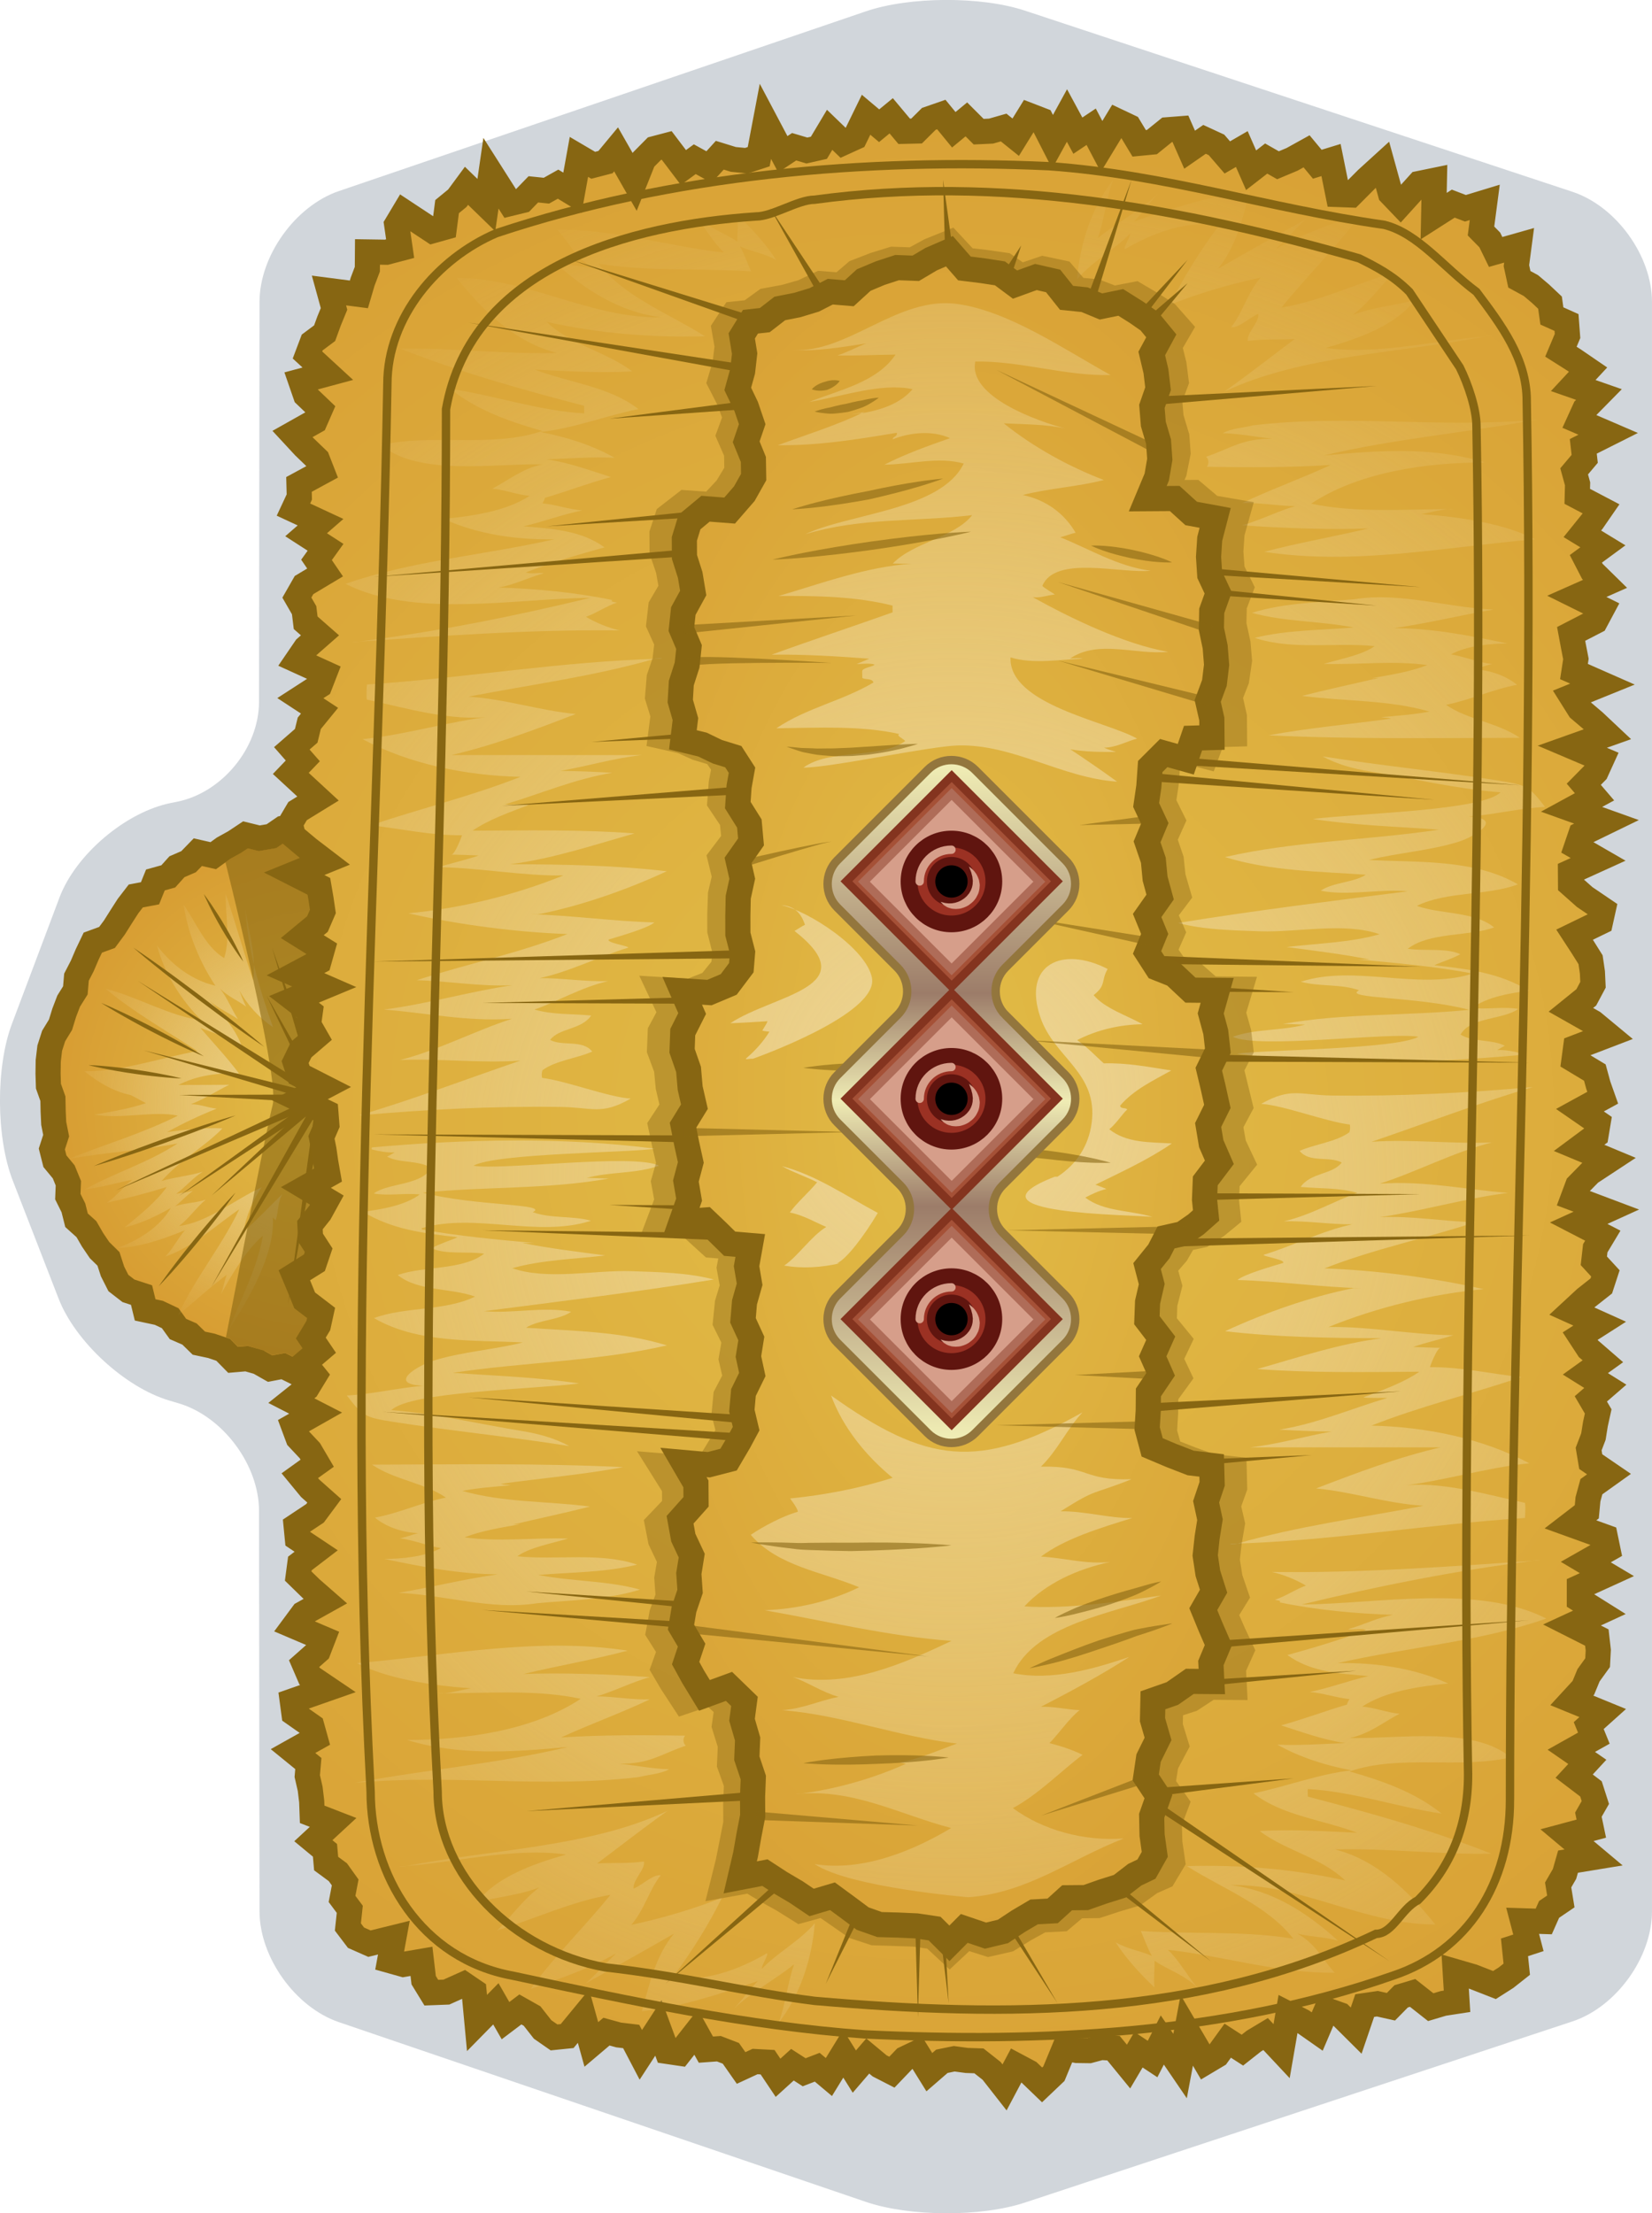 <?xml version="1.0" encoding="UTF-8" standalone="no"?>
<!-- Generator: Adobe Illustrator 16.0.0, SVG Export Plug-In . SVG Version: 6.00 Build 0)  -->
<!DOCTYPE svg  PUBLIC '-//W3C//DTD SVG 1.1//EN'  'http://www.w3.org/Graphics/SVG/1.1/DTD/svg11.dtd'>
<svg id="Layer_1" xmlns="http://www.w3.org/2000/svg" xml:space="preserve" version="1.1" xmlns:xlink="http://www.w3.org/1999/xlink" viewBox="0 0 197.193 264.195" enable-background="new 0 0 197.193 264.195">
	<g opacity=".2">
		<path d="m197.19 228.15c0 5.5-4.272 11.414-9.494 13.141l-65.373 21.629c-5.222 1.729-13.753 1.689-18.959-0.086l-62.909-21.455c-5.206-1.774-9.47-7.729-9.477-13.229l-0.059-47.806c-0.006-5.5-4.326-11.276-9.602-12.836l-1.107-0.328c-5.273-1.561-11.219-7.03-13.21-12.157l-5.481-14.114c-1.991-5.127-2.035-13.533-0.1-18.681l5.681-15.092c1.937-5.147 7.937-10.23 13.333-11.294l0.664-0.132c5.396-1.062 9.816-6.435 9.822-11.935l0.059-47.741c0.007-5.5 4.271-11.452 9.477-13.228l62.909-21.455c5.205-1.775 13.737-1.814 18.959-0.087l65.373 21.629c5.222 1.728 9.494 7.641 9.494 13.141v192.12z" fill="#183049"/>
	</g>
				<radialGradient id="SVGID_1_" gradientUnits="userSpaceOnUse" cy="157.2" cx="46.803" gradientTransform="matrix(1 0 0 -1 -8.36 288.25)" r="32.763">
				<stop stop-color="#E2BD47" offset="0"/>
				<stop stop-color="#D79C32" offset="1"/>
			</radialGradient>
			<polygon points="70.469 131.15 71.15 132.67 69.821 134.08 69.963 135.57 70.43 137.16 69.555 138.51 68.983 139.89 68.392 141.25 68.699 142.94 67.424 144.03 67.077 145.5 66.812 147.05 65.339 147.91 65.079 149.52 63.775 150.42 62.889 151.6 61.928 152.72 60.711 153.6 59.654 154.62 59.05 156.18 57.971 157.25 56.27 157.44 55.348 158.74 54.295 159.93 52.754 160.25 51.141 160.31 50.139 161.8 48.549 161.83 47.071 162.09 45.644 162.51 44.209 162.92 42.646 162.53 41.301 163.87 39.754 163.3 38.267 163.47 36.804 162.78 35.243 163.78 33.813 163.07 32.243 163.37 30.871 162.59 29.438 162.18 27.818 162.32 26.65 161.13 25.241 160.65 23.736 160.33 22.621 159.24 21.242 158.64 20.318 157.35 18.962 156.71 17.326 156.36 16.894 154.59 15.334 154.08 14.131 153.15 13.434 151.77 12.948 150.27 11.88 149.22 11.054 148 10.315 146.72 9.135 145.66 8.764 144.18 8.097 142.84 8.16 141.24 7.604 139.88 6.555 138.61 6.187 137.15 6.703 135.56 6.413 134.1 6.345 132.63 6.315 131.15 5.782 129.65 5.736 128.14 5.758 126.62 5.938 125.11 6.404 123.66 7.224 122.32 7.664 120.89 8.195 119.5 8.995 118.22 9.129 116.64 9.82 115.3 10.419 113.9 11.079 112.52 12.775 111.9 13.656 110.71 14.457 109.44 15.278 108.16 16.208 106.95 17.906 106.63 18.549 105.04 20.088 104.61 21.121 103.46 22.508 102.86 23.615 101.72 25.456 102.14 26.683 101.25 28.001 100.52 29.305 99.655 30.953 100.06 32.406 99.812 33.764 98.879 35.253 98.649 36.772 98.85 38.267 98.454 39.789 98.235 41.221 99.288 42.799 98.669 44.152 99.677 45.524 100.3 47.254 99.568 48.729 99.942 50.112 100.58 51.229 101.8 52.588 102.4 54.205 102.54 54.992 104.14 56.493 104.55 57.61 105.54 59.173 105.98 60.17 107.13 61.288 108.13 61.972 109.54 63.126 110.51 64.214 111.56 64.956 112.87 65.598 114.23 66.108 115.64 67.083 116.8 67.631 118.19 67.839 119.69 68.673 120.96 69.135 122.37 69.429 123.82 70.291 125.16 70.615 126.64 70.353 128.18 69.908 129.69" fill="url(#SVGID_1_)"/>
			<polygon stroke="#876612" stroke-width="3" stroke-miterlimit="10" points="70.469 131.15 71.15 132.67 69.821 134.08 69.963 135.57 70.43 137.16 69.555 138.51 68.983 139.89 68.392 141.25 68.699 142.94 67.424 144.03 67.077 145.5 66.812 147.05 65.339 147.91 65.079 149.52 63.775 150.42 62.889 151.6 61.928 152.72 60.711 153.6 59.654 154.62 59.05 156.18 57.971 157.25 56.27 157.44 55.348 158.74 54.295 159.93 52.754 160.25 51.141 160.31 50.139 161.8 48.549 161.83 47.071 162.09 45.644 162.51 44.209 162.92 42.646 162.53 41.301 163.87 39.754 163.3 38.267 163.47 36.804 162.78 35.243 163.78 33.813 163.07 32.243 163.37 30.871 162.59 29.438 162.18 27.818 162.32 26.65 161.13 25.241 160.65 23.736 160.33 22.621 159.24 21.242 158.64 20.318 157.35 18.962 156.71 17.326 156.36 16.894 154.59 15.334 154.08 14.131 153.15 13.434 151.77 12.948 150.27 11.88 149.22 11.054 148 10.315 146.72 9.135 145.66 8.764 144.18 8.097 142.84 8.16 141.24 7.604 139.88 6.555 138.61 6.187 137.15 6.703 135.56 6.413 134.1 6.345 132.63 6.315 131.15 5.782 129.65 5.736 128.14 5.758 126.62 5.938 125.11 6.404 123.66 7.224 122.32 7.664 120.89 8.195 119.5 8.995 118.22 9.129 116.64 9.82 115.3 10.419 113.9 11.079 112.52 12.775 111.9 13.656 110.71 14.457 109.44 15.278 108.16 16.208 106.95 17.906 106.63 18.549 105.04 20.088 104.61 21.121 103.46 22.508 102.86 23.615 101.72 25.456 102.14 26.683 101.25 28.001 100.52 29.305 99.655 30.953 100.06 32.406 99.812 33.764 98.879 35.253 98.649 36.772 98.85 38.267 98.454 39.789 98.235 41.221 99.288 42.799 98.669 44.152 99.677 45.524 100.3 47.254 99.568 48.729 99.942 50.112 100.58 51.229 101.8 52.588 102.4 54.205 102.54 54.992 104.14 56.493 104.55 57.61 105.54 59.173 105.98 60.17 107.13 61.288 108.13 61.972 109.54 63.126 110.51 64.214 111.56 64.956 112.87 65.598 114.23 66.108 115.64 67.083 116.8 67.631 118.19 67.839 119.69 68.673 120.96 69.135 122.37 69.429 123.82 70.291 125.16 70.615 126.64 70.353 128.18 69.908 129.69" fill="none"/>
			<radialGradient id="SVGID_2_" gradientUnits="userSpaceOnUse" cy="156.82" cx="45.767" gradientTransform="matrix(1 0 0 -1 -8.36 288.25)" r="31.661">
			<stop stop-color="#EDD494" offset="0"/>
			<stop stop-color="#EDD494" stop-opacity="0" offset="1"/>
		</radialGradient>
		<path d="m32.569 145.34c0.271 4.416-2.951 9.828-5.308 13.49 1.407-3.622 3.473-7.48 4.12-11.33-2.047 1.797-3.645 4.524-4.998 6.976 0.265-0.736 0.409-1.562 0.675-2.299-1.894 1.375-3.893 3.245-5.804 4.824 1.95-4.335 5.237-8.282 7.3-12.646-2.865 1.958-5.492 4.508-8.824 5.637 0.91-0.915 1.527-2.227 2.34-3.14-2.53 1.035-5.291 2.015-8.108 2.132 2.587-0.916 5.146-2.551 6.419-4.789-1.688 0.955-3.557 1.873-5.49 2.302 1.737-1.426 3.807-3.075 5.011-4.806-2.283 0.713-4.809 1.365-7.162 1.881 1.18-0.791 2.006-1.912 3.037-2.746-1.638 0.314-3.815 0.941-5.663 1.155 3.577-1.999 7.642-3.216 11.077-5.486-4.344 0.833-8.758 1.079-13.08 1.86 4.374-1.738 8.916-3.065 13.116-5.182-2.86-0.617-6.729 0.456-9.959-0.122 2.045-0.354 4.171-0.705 6.146-1.37-0.734-0.371-1.812-1.06-2.765-1.324 0.446 0.165 1.394 0.287 1.753 0.484 0.165-0.003 0.179-0.005 0.041-0.003-2.38-0.223-4.535-1.507-6.369-2.966 4.525 0.035 9.045-1.596 13.487-2.409-3.527-2.324-7.686-4.681-10.938-7.432 3.799 0.946 7.481 3.216 11.438 3.772-2.411-2.379-4.459-5.615-5.313-8.93 1.744 2.293 4.144 4.142 6.966 4.789-1.882-2.8-3.326-6.337-3.799-9.687 1.521 2.204 2.593 5.021 4.835 6.39 0.785-2.335 0.139-5.062 0.187-7.675 1.151 3.335 2.174 7.101 3.27 10.295 0.412-2.787-0.505-5.812-0.93-8.472 0.3 4.854 1.695 9.534 3.307 14.098-1.664-1.126-3.037-2.637-4.021-4.392 0.254 0.669 0.492 1.28 0.803 1.932-0.929-0.69-2.182-1.223-3.095-2.132 0.794 0.968 1.394 2.498 2.132 3.637-1.025-0.73-2.354-1.273-3.315-2.141 1.441 1.574 3.001 3.252 3.757 5.336-1.536-0.928-3.347-1.579-4.924-2.152 1.485 1.746 3.203 3.548 4.607 5.441-2.469-0.104-5.062 0.233-7.229 1.371 2.02-0.012 4.039-0.005 6.058-0.021-1.506 0.734-2.959 1.71-4.565 2.312 1.146 0.015 2.026 0.429 3.065 0.534-2.021 0.806-4.03 1.756-5.907 2.795 2.166-0.271 4.387-0.563 6.599-0.438-1.997 2.1-5.154 3.846-7.261 6.283 1.52-0.477 3.411-0.619 4.914-1.115-1.192 0.748-2.091 1.849-3.164 2.647 0.442-0.102 1.344-0.19 1.988-0.355-0.755 0.546-1.445 1.306-2.105 1.824 1.058-0.373 2.563-0.395 3.642-0.783-1.065 0.865-2.07 2.323-3.193 3.153 3.451-0.445 6.609-3.152 9.851-4.615-0.971 1.423-1.888 3.425-2.127 5.266 1.597-1.397 3.126-3.019 4.619-4.479-0.592 0.98-0.458 2.099-0.803 3.148" fill="url(#SVGID_2_)"/>
					<line y1="131.15" x2="38.265" x1="38.267" y2="105.21" fill="none"/>
					<polygon points="37.767 131.15 38.265 105.21 38.767 131.15" fill="#876612"/>
					<line y1="131.15" x2="43.717" x1="38.267" y2="114.61" fill="none"/>
					<polygon points="37.792 130.99 43.717 114.61 38.741 131.31" fill="#876612"/>
					<line y1="131.15" x2="59.422" x1="38.267" y2="125.54" fill="none"/>
					<polygon points="38.139 130.67 59.422 125.54 38.395 131.63" fill="#876612"/>
					<line y1="131.15" x2="21.33" x1="38.267" y2="130.7" fill="none"/>
					<polygon points="38.254 131.65 21.33 130.7 38.279 130.65" fill="#876612"/>
					<line y1="131.15" x2="21.364" x1="38.267" y2="142.76" fill="none"/>
					<polygon points="38.55 131.56 21.364 142.76 37.983 130.74" fill="#876612"/>
					<line y1="131.15" x2="31.812" x1="38.267" y2="118.83" fill="none"/>
					<polygon points="37.824 131.38 31.812 118.83 38.709 130.92" fill="#876612"/>
					<line y1="131.15" x2="52.32" x1="38.267" y2="143.83" fill="none"/>
					<polygon points="38.602 130.78 52.32 143.83 37.932 131.52" fill="#876612"/>
					<line y1="131.15" x2="34.387" x1="38.267" y2="155.71" fill="none"/>
					<polygon points="38.761 131.23 34.387 155.71 37.772 131.07" fill="#876612"/>
					<line y1="131.15" x2="13.78" x1="38.267" y2="142.11" fill="none"/>
					<polygon points="38.471 131.61 13.78 142.11 38.062 130.69" fill="#876612"/>
					<line y1="131.15" x2="16.468" x1="38.267" y2="117.1" fill="none"/>
					<polygon points="37.996 131.57 16.468 117.1 38.537 130.73" fill="#876612"/>
					<line y1="131.15" x2="25.249" x1="38.266" y2="153.58" fill="none"/>
					<polygon points="38.698 131.4 25.249 153.58 37.833 130.9" fill="#876612"/>
					<line y1="131.15" x2="25.249" x1="38.266" y2="142.72" fill="none"/>
					<polygon points="38.598 131.52 25.249 142.72 37.934 130.78" fill="#876612"/>
					<line y1="131.15" x2="17.153" x1="38.266" y2="125.38" fill="none"/>
					<polygon points="38.134 131.63 17.153 125.38 38.397 130.67" fill="#876612"/>
					<line y1="131.15" x2="52.688" x1="38.266" y2="140.04" fill="none"/>
					<polygon points="38.527 130.72 52.688 140.04 38.004 131.58" fill="#876612"/>
					<line y1="131.15" x2="58.713" x1="38.266" y2="129.59" fill="none"/>
					<polygon points="38.228 130.65 58.713 129.59 38.304 131.65" fill="#876612"/>
					<line y1="131.15" x2="37.665" x1="38.266" y2="145.04" fill="none"/>
					<polygon points="38.766 131.17 37.665 145.04 37.766 131.13" fill="#876612"/>
					<line y1="131.15" x2="32.476" x1="38.266" y2="113.12" fill="none"/>
					<polygon points="37.789 131.3 32.476 113.12 38.742 131" fill="#876612"/>
					<line y1="131.15" x2="53.948" x1="38.266" y2="111.86" fill="none"/>
					<polygon points="37.878 130.83 53.948 111.86 38.653 131.46" fill="#876612"/>
					<line y1="131.15" x2="64.943" x1="38.266" y2="133.96" fill="none"/>
					<polygon points="38.318 130.65 64.943 133.96 38.213 131.65" fill="#876612"/>
					<line y1="131.15" x2="50.065" x1="38.266" y2="154.25" fill="none"/>
					<polygon points="38.711 130.92 50.065 154.25 37.82 131.38" fill="#876612"/>
				<line y1="139.2" x2="28.121" x1="11.167" y2="133.14" fill="none"/>
				<path d="m11.167 139.2s1.033-0.453 2.603-1.078c0.788-0.304 1.7-0.678 2.688-1.042 0.99-0.365 2.046-0.754 3.103-1.144 1.062-0.368 2.127-0.736 3.124-1.081 0.996-0.348 1.938-0.635 2.74-0.897 1.609-0.512 2.696-0.813 2.696-0.813s-1.032 0.454-2.602 1.079c-0.788 0.303-1.699 0.679-2.689 1.042s-2.046 0.754-3.103 1.143c-1.062 0.367-2.126 0.735-3.123 1.08-0.997 0.346-1.939 0.634-2.741 0.897-1.61 0.51-2.696 0.81-2.696 0.81z" fill="#876612"/>
				<line y1="113.12" x2="31.542" x1="15.917" y2="124.96" fill="none"/>
				<path d="m15.917 113.12s1.024 0.676 2.526 1.738c0.744 0.538 1.627 1.147 2.548 1.835 0.922 0.686 1.905 1.416 2.889 2.146 0.972 0.748 1.939 1.497 2.851 2.199 0.91 0.7 1.735 1.387 2.456 1.957 1.429 1.158 2.355 1.962 2.355 1.962s-1.024-0.676-2.525-1.736c-0.745-0.539-1.628-1.148-2.549-1.836-0.922-0.687-1.905-1.416-2.889-2.147-0.97-0.749-1.938-1.497-2.849-2.2-0.91-0.701-1.736-1.385-2.457-1.957-1.427-1.15-2.356-1.96-2.356-1.96z" fill="#876612"/>
				<line y1="119.72" x2="24.329" x1="12.086" y2="126.1" fill="none"/>
				<path d="m12.086 119.72s0.803 0.326 1.979 0.871c1.175 0.545 2.729 1.294 4.26 2.093 1.531 0.794 3.037 1.637 4.158 2.287 1.119 0.649 1.848 1.12 1.848 1.12s-0.803-0.327-1.978-0.871c-1.177-0.544-2.73-1.294-4.261-2.094-1.53-0.794-3.036-1.638-4.156-2.287-1.122-0.65-1.85-1.12-1.85-1.12z" fill="#876612"/>
				<line y1="128.73" x2="10.542" x1="21.667" y2="127.13" fill="none"/>
				<path d="m21.667 128.73s-0.707-0.021-1.758-0.111c-1.052-0.091-2.45-0.238-3.84-0.44-1.393-0.195-2.774-0.447-3.81-0.656-1.034-0.209-1.719-0.39-1.719-0.39s0.707 0.021 1.758 0.11c1.053 0.091 2.45 0.238 3.841 0.441 1.392 0.195 2.773 0.448 3.809 0.656 1.035 0.21 1.719 0.39 1.719 0.39z" fill="#876612"/>
				<line y1="106.72" x2="29.042" x1="24.329" y2="114.78" fill="none"/>
				<path d="m24.329 106.72s0.363 0.465 0.857 1.189c0.492 0.726 1.128 1.707 1.715 2.716 0.592 1.007 1.136 2.04 1.524 2.826 0.392 0.786 0.615 1.331 0.615 1.331s-0.364-0.463-0.856-1.188c-0.494-0.726-1.128-1.708-1.715-2.717-0.593-1.007-1.136-2.041-1.525-2.827-0.389-0.79-0.615-1.33-0.615-1.33z" fill="#876612"/>
				<line y1="153.58" x2="28.104" x1="18.917" y2="142.37" fill="none"/>
				<path d="m18.917 153.58s0.514-0.752 1.327-1.842c0.815-1.089 1.923-2.524 3.073-3.925 1.146-1.404 2.335-2.772 3.242-3.786s1.545-1.664 1.545-1.664-0.513 0.752-1.326 1.842c-0.815 1.09-1.924 2.524-3.074 3.925-1.146 1.404-2.336 2.772-3.243 3.786-0.908 1-1.544 1.65-1.544 1.65z" fill="#876612"/>
		<path opacity=".6" enable-background="new    " d="m68.796 136.92l-0.325-1.211-0.206-2.174 1.106-1.172-0.271-0.604-0.774-2.016 0.562-1.913 0.197-1.162-0.203-0.927-0.868-1.354-0.333-1.643-0.372-1.135-0.91-1.381-0.229-1.667-0.392-0.988-0.99-1.175-0.577-1.601-0.588-1.244-0.606-1.074-0.894-0.859-1.36-1.14-0.695-1.438-1.029-0.939-0.703-0.812-1.462-0.41-1.11-0.987-1.815-0.491-0.714-1.452-1.022-0.093-1.872-0.82-1.127-1.229-0.983-0.455-0.852-0.216-1.872 0.795-2.247-1.062-0.686-0.511-1.574 0.61-1.604-1.179-0.828 0.118-1.696 0.448-1.601-0.21-0.938 0.146-1.346 0.926-2.087 0.357-1.312-0.323-0.86 0.566-1.238 0.684-0.58 0.418c1.893 7.61 6.376 26.231 5.637 28.973-0.562 2.084-3.405 16.566-5.578 27.742l0.509 0.175 0.921 0.938 1.189-0.103 2.031 0.623 0.89 0.509 1.522-0.295 1.124 0.562 1.541-0.986 1.825 0.858 1.421-0.167 0.98 0.364 1.268-1.269 1.996 0.505 2.623-0.752 1.715-0.289 0.81-0.016 0.991-1.474 2.251-0.087 0.932-0.191 0.667-0.752 1.264-1.787 1.854-0.207 0.479-0.473 0.606-1.575 1.463-1.39 1.068-0.767 0.843-0.987 0.976-1.304 0.979-0.673 0.271-1.671 1.479-0.864 0.147-0.865 0.479-2.043 0.992-0.844-0.235-1.293 1.463-3.373 0.493-0.8z" fill="#876612"/>
						<radialGradient id="SVGID_3_" gradientUnits="userSpaceOnUse" cy="155.16" cx="119.9" gradientTransform="matrix(1 0 0 -1 -8.36 288.25)" r="147.86">
						<stop stop-color="#E2BD47" offset="0"/>
						<stop stop-color="#D79C32" offset="1"/>
					</radialGradient>
					<polygon points="187.9 212.01 189.91 213.54 190.43 215.16 189.6 216.61 189.95 218.28 187.05 219.06 190.22 221.72 187.17 222.22 186.75 223.69 185.99 225 186.31 226.97 184.91 227.92 184.27 229.36 181.75 229.28 182.44 231.91 180.78 232.45 181.05 235.06 179.77 236.07 178.39 236.95 175.8 235.94 173.7 235.33 173.92 238.89 172.29 239.14 170.78 239.59 168.62 237.89 167.25 238.3 166.03 239.54 164.41 239.18 162.9 239.4 161.88 242.39 159.99 240.51 158.33 239.92 157.23 242.5 155.46 241.26 153.75 240.39 152.98 244.84 151.07 242.8 149.67 243.64 148.3 244.72 146.55 243.59 145.3 245.32 143.89 246.16 141.66 242.36 140.86 246.62 138.74 243.51 137.58 245.78 135.9 244.67 134.71 246.68 132.92 244.49 131.44 244.4 130.02 244.78 128.54 244.76 127.06 244.48 125.8 247.53 124.39 248.87 122.82 247.36 121.3 246.55 119.91 249.17 118.36 247.19 116.85 246 115.38 245.95 113.9 245.75 112.43 246.05 110.93 247.35 109.49 245.03 108 245.74 106.46 247.35 105 246.6 103.58 245.42 101.98 247.28 100.65 245.15 98.942 247.93 97.549 246.76 95.988 247.36 94.59 246.46 92.87 248.02 91.625 246.16 90.127 246.08 88.463 246.85 87.24 245.1 85.807 244.55 84.259 244.66 83.096 242.57 81.119 245.09 79.627 244.87 78.591 242.06 76.492 245.28 75.345 243.09 73.848 242.91 72.39 242.51 70.586 244.04 69.648 240.67 67.698 243.04 66.134 243.2 64.768 242.25 63.514 240.65 62.115 239.86 60.341 241.2 59.188 239.19 56.938 241.48 56.583 237.69 55.363 236.86 53.288 237.79 51.485 237.86 50.572 236.37 50.308 234.12 48.151 234.49 46.513 234.03 47.015 231.29 44.101 232.01 42.496 231.3 41.526 230.02 41.752 227.91 40.828 226.67 41.203 224.7 40.33 223.48 38.93 222.45 38.793 220.87 37.403 219.72 39.76 217.54 37.261 216.57 37.205 215.04 37.025 213.53 36.676 212.01 36.806 210.51 34.976 209.02 37.635 207.53 37.221 206.04 35.086 204.54 34.886 203.05 39.144 201.56 36.942 200.07 36.3 198.58 37.983 197.09 38.562 195.59 35.065 194.1 36.168 192.61 38.838 191.12 37.121 189.62 35.594 188.13 35.793 186.63 37.741 185.14 35.492 183.64 35.346 182.14 37.602 180.64 38.708 179.15 37.02 177.65 35.785 176.15 37.862 174.66 36.982 173.16 35.584 171.67 35.029 170.18 37.676 168.68 34.776 167.19 36.643 165.7 37.557 164.2 36.354 162.71 38.11 161.21 37.102 159.72 38.002 158.22 38.33 156.72 36.368 155.22 35.757 153.72 35.132 152.23 37.529 150.73 38.037 149.23 37.07 147.74 36.996 146.24 38.185 144.75 39.011 143.25 36.512 141.75 39.154 140.26 38.888 138.76 38.672 137.26 38.373 135.76 39.016 134.27 38.899 132.77 35.789 131.27 38.638 129.77 35.717 128.28 35.229 126.78 35.958 125.28 37.693 123.79 36.834 122.29 37.037 120.79 35.087 119.29 38.701 117.79 35.266 116.29 38.062 114.8 38.486 113.3 36.081 111.8 37.892 110.3 38.54 108.8 38.32 107.3 38.063 105.8 35.113 104.3 38.773 102.81 36.814 101.31 35.019 99.807 34.641 98.312 35.523 96.817 37.961 95.319 36.334 93.818 34.712 92.32 36.144 90.824 34.833 89.328 36.552 87.832 36.918 86.336 38.141 84.836 35.851 83.335 38.169 81.836 38.751 80.338 35.461 78.84 36.485 77.339 38.195 75.839 36.486 74.339 36.303 72.839 35.436 71.336 36.293 69.836 38.804 68.333 37.781 66.832 38.86 65.329 36.539 63.831 38.262 62.332 35.027 60.829 35.728 59.328 35.688 57.825 38.459 56.32 37.873 54.818 36.311 53.312 34.914 51.804 37.597 50.295 38.229 48.849 36.479 47.176 35.893 45.482 39.131 44.611 36.703 42.376 37.268 40.879 38.75 39.772 39.28 38.315 39.872 36.874 39.268 34.676 42.84 35.139 43.284 33.626 43.848 32.138 43.864 30.074 46.126 30.109 47.763 29.677 47.349 26.81 48.24 25.32 51.619 27.551 53.043 27.152 53.367 24.664 54.588 23.663 55.682 22.179 58.053 24.479 58.604 20.679 60.902 24.293 62.369 23.934 63.664 22.6 65.223 22.762 66.615 21.982 68.329 23.021 69.104 18.726 70.811 19.73 72.276 19.351 73.539 17.828 75.758 21.716 76.817 19.055 78.115 17.745 79.58 17.359 81.576 19.995 82.934 19.004 84.634 19.94 85.918 18.528 87.543 19.03 89.106 19.18 90.562 18.705 91.365 14.484 93.444 18.413 94.793 17.515 96.314 17.967 97.748 17.643 99.03 15.497 100.64 17.05 102.06 16.403 103.38 13.697 104.94 15.008 106.38 13.822 107.93 15.673 109.41 15.64 110.87 14.188 112.36 13.671 113.85 15.49 115.35 14.251 116.82 15.718 118.3 15.65 119.8 15.221 121.24 16.378 122.85 13.774 124.32 14.341 125.64 16.923 127.36 13.789 128.66 16.194 130.25 15.129 131.49 17.483 133.34 14.436 134.78 15.119 135.98 17.109 137.5 16.962 139.32 15.492 140.9 15.369 142 17.869 143.78 16.634 145.21 17.296 146.5 18.792 148.23 17.791 149.34 20.321 151.14 18.925 152.55 19.727 154.23 19.021 155.96 18.063 157.24 19.604 158.88 19.102 159.71 23.219 161.25 23.276 163.15 21.369 165.02 19.667 165.97 23.105 167.17 24.359 169.39 21.904 171.22 21.529 171.13 25.802 173.47 24.306 174.92 24.862 177.23 24.159 176.78 27.573 177.83 28.641 178.53 30.076 181.33 29.282 181.01 31.716 181.36 33.339 182.74 34.09 183.9 35.072 185.02 36.128 185.24 37.713 186.99 38.498 187.11 40.104 186.32 41.981 187.91 42.989 189.56 44.119 187.79 46.021 190.86 47.093 189.18 48.802 188.5 50.295 191.96 51.787 188.99 53.279 189.16 54.771 187.9 56.264 188.31 57.756 188.27 59.247 191.11 60.738 190.08 62.23 188.88 63.721 191.33 65.213 189.3 66.705 190.07 68.198 191.59 69.691 188.22 71.185 191.24 72.679 190.44 74.173 187.54 75.669 187.82 77.166 188.11 78.663 187.88 80.162 191.28 81.659 187.59 83.155 188.53 84.651 190.29 86.146 191.88 87.642 187.68 89.135 191.2 90.631 190.52 92.124 189.05 93.617 190.33 95.111 187.59 96.605 191.76 98.1 188.69 99.594 188.18 101.09 190.76 102.58 187.46 104.08 187.47 105.58 189.16 107.08 191.37 108.58 191.04 110.07 187.95 111.57 188.92 113.06 189.86 114.56 190.08 116.06 190.15 117.55 189.35 119.05 187.51 120.54 190.16 122.04 191.97 123.54 188.08 125.03 187.88 126.53 190.37 128.03 190.78 129.53 191.31 131.03 188.59 132.52 190.76 134.02 190.51 135.52 188.49 137.02 192.07 138.51 189.79 140.01 188.32 141.51 187.76 143.01 191.74 144.51 188.44 146.01 191.32 147.5 190.42 149 190.25 150.5 191.63 152 191.14 153.5 189.24 155 187.62 156.5 190.95 158 188.62 159.49 189.6 160.99 191.33 162.49 189.24 163.99 191.62 165.48 189.89 166.98 190.77 168.48 190.44 169.98 190.2 171.48 189.63 172.97 189.88 174.47 192.06 175.96 189.96 177.46 189.55 178.96 189.41 180.46 187.46 181.96 191.62 183.46 191.93 184.96 189.29 186.46 191.81 187.96 188.52 189.46 188.52 190.96 190.91 192.46 187.64 193.97 190.61 195.47 190.78 196.97 190.7 198.47 189.62 199.97 189 201.47 187.62 202.97 191.31 204.48 189.64 205.98 190.25 207.48 187.56 208.99 189.47 210.31" fill="url(#SVGID_3_)"/>
					<polygon stroke="#876612" stroke-width="3" stroke-miterlimit="10" points="187.9 212.01 189.91 213.54 190.43 215.16 189.6 216.61 189.95 218.28 187.05 219.06 190.22 221.72 187.17 222.22 186.75 223.69 185.99 225 186.31 226.97 184.91 227.92 184.27 229.36 181.75 229.28 182.44 231.91 180.78 232.45 181.05 235.06 179.77 236.07 178.39 236.95 175.8 235.94 173.7 235.33 173.92 238.89 172.29 239.14 170.78 239.59 168.62 237.89 167.25 238.3 166.03 239.54 164.41 239.18 162.9 239.4 161.88 242.39 159.99 240.51 158.33 239.92 157.23 242.5 155.46 241.26 153.75 240.39 152.98 244.84 151.07 242.8 149.67 243.64 148.3 244.72 146.55 243.59 145.3 245.32 143.89 246.16 141.66 242.36 140.86 246.62 138.74 243.51 137.58 245.78 135.9 244.67 134.71 246.68 132.92 244.49 131.44 244.4 130.02 244.78 128.54 244.76 127.06 244.48 125.8 247.53 124.39 248.87 122.82 247.36 121.3 246.55 119.91 249.17 118.36 247.19 116.85 246 115.38 245.95 113.9 245.75 112.43 246.05 110.93 247.35 109.49 245.03 108 245.74 106.46 247.35 105 246.6 103.58 245.42 101.98 247.28 100.65 245.15 98.942 247.93 97.549 246.76 95.988 247.36 94.59 246.46 92.87 248.02 91.625 246.16 90.127 246.08 88.463 246.85 87.24 245.1 85.807 244.55 84.259 244.66 83.096 242.57 81.119 245.09 79.627 244.87 78.591 242.06 76.492 245.28 75.345 243.09 73.848 242.91 72.39 242.51 70.586 244.04 69.648 240.67 67.698 243.04 66.134 243.2 64.768 242.25 63.514 240.65 62.115 239.86 60.341 241.2 59.188 239.19 56.938 241.48 56.583 237.69 55.363 236.86 53.288 237.79 51.485 237.86 50.572 236.37 50.308 234.12 48.151 234.49 46.513 234.03 47.015 231.29 44.101 232.01 42.496 231.3 41.526 230.02 41.752 227.91 40.828 226.67 41.203 224.7 40.33 223.48 38.93 222.45 38.793 220.87 37.403 219.72 39.76 217.54 37.261 216.57 37.205 215.04 37.025 213.53 36.676 212.01 36.806 210.51 34.976 209.02 37.635 207.53 37.221 206.04 35.086 204.54 34.886 203.05 39.144 201.56 36.942 200.07 36.3 198.58 37.983 197.09 38.562 195.59 35.065 194.1 36.168 192.61 38.838 191.12 37.121 189.62 35.594 188.13 35.793 186.63 37.741 185.14 35.492 183.64 35.346 182.14 37.602 180.64 38.708 179.15 37.02 177.65 35.785 176.15 37.862 174.66 36.982 173.16 35.584 171.67 35.029 170.18 37.676 168.68 34.776 167.19 36.643 165.7 37.557 164.2 36.354 162.71 38.11 161.21 37.102 159.72 38.002 158.22 38.33 156.72 36.368 155.22 35.757 153.72 35.132 152.23 37.529 150.73 38.037 149.23 37.07 147.74 36.996 146.24 38.185 144.75 39.011 143.25 36.512 141.75 39.154 140.26 38.888 138.76 38.672 137.26 38.373 135.76 39.016 134.27 38.899 132.77 35.789 131.27 38.638 129.77 35.717 128.28 35.229 126.78 35.958 125.28 37.693 123.79 36.834 122.29 37.037 120.79 35.087 119.29 38.701 117.79 35.266 116.29 38.062 114.8 38.486 113.3 36.081 111.8 37.892 110.3 38.54 108.8 38.32 107.3 38.063 105.8 35.113 104.3 38.773 102.81 36.814 101.31 35.019 99.807 34.641 98.312 35.523 96.817 37.961 95.319 36.334 93.818 34.712 92.32 36.144 90.824 34.833 89.328 36.552 87.832 36.918 86.336 38.141 84.836 35.851 83.335 38.169 81.836 38.751 80.338 35.461 78.84 36.485 77.339 38.195 75.839 36.486 74.339 36.303 72.839 35.436 71.336 36.293 69.836 38.804 68.333 37.781 66.832 38.86 65.329 36.539 63.831 38.262 62.332 35.027 60.829 35.728 59.328 35.688 57.825 38.459 56.32 37.873 54.818 36.311 53.312 34.914 51.804 37.597 50.295 38.229 48.849 36.479 47.176 35.893 45.482 39.131 44.611 36.703 42.376 37.268 40.879 38.75 39.772 39.28 38.315 39.872 36.874 39.268 34.676 42.84 35.139 43.284 33.626 43.848 32.138 43.864 30.074 46.126 30.109 47.763 29.677 47.349 26.81 48.24 25.32 51.619 27.551 53.043 27.152 53.367 24.664 54.588 23.663 55.682 22.179 58.053 24.479 58.604 20.679 60.902 24.293 62.369 23.934 63.664 22.6 65.223 22.762 66.615 21.982 68.329 23.021 69.104 18.726 70.811 19.73 72.276 19.351 73.539 17.828 75.758 21.716 76.817 19.055 78.115 17.745 79.58 17.359 81.576 19.995 82.934 19.004 84.634 19.94 85.918 18.528 87.543 19.03 89.106 19.18 90.562 18.705 91.365 14.484 93.444 18.413 94.793 17.515 96.314 17.967 97.748 17.643 99.03 15.497 100.64 17.05 102.06 16.403 103.38 13.697 104.94 15.008 106.38 13.822 107.93 15.673 109.41 15.64 110.87 14.188 112.36 13.671 113.85 15.49 115.35 14.251 116.82 15.718 118.3 15.65 119.8 15.221 121.24 16.378 122.85 13.774 124.32 14.341 125.64 16.923 127.36 13.789 128.66 16.194 130.25 15.129 131.49 17.483 133.34 14.436 134.78 15.119 135.98 17.109 137.5 16.962 139.32 15.492 140.9 15.369 142 17.869 143.78 16.634 145.21 17.296 146.5 18.792 148.23 17.791 149.34 20.321 151.14 18.925 152.55 19.727 154.23 19.021 155.96 18.063 157.24 19.604 158.88 19.102 159.71 23.219 161.25 23.276 163.15 21.369 165.02 19.667 165.97 23.105 167.17 24.359 169.39 21.904 171.22 21.529 171.13 25.802 173.47 24.306 174.92 24.862 177.23 24.159 176.78 27.573 177.83 28.641 178.53 30.076 181.33 29.282 181.01 31.716 181.36 33.339 182.74 34.09 183.9 35.072 185.02 36.128 185.24 37.713 186.99 38.498 187.11 40.104 186.32 41.981 187.91 42.989 189.56 44.119 187.79 46.021 190.86 47.093 189.18 48.802 188.5 50.295 191.96 51.787 188.99 53.279 189.16 54.771 187.9 56.264 188.31 57.756 188.27 59.247 191.11 60.738 190.08 62.23 188.88 63.721 191.33 65.213 189.3 66.705 190.07 68.198 191.59 69.691 188.22 71.185 191.24 72.679 190.44 74.173 187.54 75.669 187.82 77.166 188.11 78.663 187.88 80.162 191.28 81.659 187.59 83.155 188.53 84.651 190.29 86.146 191.88 87.642 187.68 89.135 191.2 90.631 190.52 92.124 189.05 93.617 190.33 95.111 187.59 96.605 191.76 98.1 188.69 99.594 188.18 101.09 190.76 102.58 187.46 104.08 187.47 105.58 189.16 107.08 191.37 108.58 191.04 110.07 187.95 111.57 188.92 113.06 189.86 114.56 190.08 116.06 190.15 117.55 189.35 119.05 187.51 120.54 190.16 122.04 191.97 123.54 188.08 125.03 187.88 126.53 190.37 128.03 190.78 129.53 191.31 131.03 188.59 132.52 190.76 134.02 190.51 135.52 188.49 137.02 192.07 138.51 189.79 140.01 188.32 141.51 187.76 143.01 191.74 144.51 188.44 146.01 191.32 147.5 190.42 149 190.25 150.5 191.63 152 191.14 153.5 189.24 155 187.62 156.5 190.95 158 188.62 159.49 189.6 160.99 191.33 162.49 189.24 163.99 191.62 165.48 189.89 166.98 190.77 168.48 190.44 169.98 190.2 171.48 189.63 172.97 189.88 174.47 192.06 175.96 189.96 177.46 189.55 178.96 189.41 180.46 187.46 181.96 191.62 183.46 191.93 184.96 189.29 186.46 191.81 187.96 188.52 189.46 188.52 190.96 190.91 192.46 187.64 193.97 190.61 195.47 190.78 196.97 190.7 198.47 189.62 199.97 189 201.47 187.62 202.97 191.31 204.48 189.64 205.98 190.25 207.48 187.56 208.99 189.47 210.31" fill="none"/>
				<radialGradient id="SVGID_4_" gradientUnits="userSpaceOnUse" cy="147.45" cx="121.6" gradientTransform="matrix(1 0 0 -1 -8.36 288.25)" r="129">
				<stop stop-color="#EDD494" offset="0"/>
				<stop stop-color="#EDD494" stop-opacity="0" offset="1"/>
			</radialGradient>
			<path d="m76.237 212.13c-11.529 1.367-22.297-0.405-33.921 0.691 8.388-1.568 17.233-2.312 25.489-4.291-6.451 0.592-12.871 1.104-19.217-0.832 6.73 0.002 14.939-1.07 20.729-4.916-5.301-1.148-11.241-0.652-16.812-0.654-0.321 0.013-0.235 0.019 0.26 0.019 1.162-0.072 2.48-0.47 3.456-0.617-4.68-0.324-10.005-1.129-13.608-3.008 10.769-0.918 21.554-3.14 32.302-1.49-4.077 1.082-8.314 1.801-12.429 2.791 4.353-0.172 10.211 0.012 15.093 0.375-1.949 0.5-4.684 1.854-6.386 2.291 1.962-0.006 4.273 0.438 6.358 0.361-3.05 1.479-7.125 2.957-10.572 4.547 4.862-0.318 9.891-0.295 14.8-0.217-0.308 0.329-0.235 0.975 0.091 1.198-2.979 0.984-4.23 2.187-7.938 2.15 1.651 0.16 3.938 0.613 5.944 0.668-1.109 0.58-2.356 0.61-3.639 0.93z" fill="url(#SVGID_4_)"/>
			<path d="m64.07 191.38c-5.406 0.861-11.048-1.018-16.498-1.246 3.941-0.67 7.875-1.653 11.848-2.209-4.707-0.034-8.846-0.868-13.535-1.834 2.188-0.026 4.809-0.262 6.742-1.297-1.454-0.237-3.348-0.992-4.906-1.168 0.622-0.106 1.535-0.455 2.191-0.625-1.882-0.061-3.846-0.754-5.163-1.846 2.878-0.529 5.583-1.812 8.472-2.391-2.576-1.783-6.102-2.095-8.814-3.935 10.029-0.02 20.01-0.188 30.024 0.301 0.12-0.004 0.123-0.006 0.008-0.01-4.767 0.892-9.832 1.332-14.657 2 0.427 0.137 0.761 0.096 1.188 0.166-1.917 0.18-3.994 0.322-5.776 0.676 4.88 1.408 10.198 1.213 15.221 1.871-2.999 0.771-6.104 1.422-9.14 2.138 0.007 0.043 0.748-0.062 0.762-0.017-2.227 0.396-4.479 0.74-6.584 1.553 4.074 0.572 8.243 0.021 12.363 0.146-2.042 0.598-4.623 1.068-6.069 2.117 4.692 0.481 9.854-0.513 14.31 0.992-3.845 0.952-7.877 0.905-11.803 1.235 3.991 0.787 8.28 0.664 12.14 1.75-4.056 1.25-8.152 1.23-12.324 1.63z" fill="url(#SVGID_4_)"/>
			<path d="m67.938 172.61c-6.956-1.107-14.079-1.799-21.038-2.892-3.382-0.53-3.623-0.711-5.496-3.141 3.066-0.16 6.063-0.906 9.123-1.162-4.369-0.176-0.729-2.395 1.224-3 3.474-1.078 7.146-1.291 10.663-2.17-5.834-0.312-12.533 0.144-17.773-2.908 3.693-1.381 8.464-0.809 12.066-2.567-2.822-1.027-6.877-0.629-9.227-2.576 3.096-1.103 7.7-0.535 10.305-2.543-1.96-0.314-4.619 0.141-6.266-0.654 0.973-0.547 2.075-0.852 3.099-1.315-4.162-0.474-7.769-0.919-11.303-3.039 2.214-0.273 5.027-0.75 6.786-2.062-1.829-0.201-3.724 0.201-5.498-0.115 1.776-1.301 5.704-0.938 6.884-3.063-1.587-0.945-3.737-0.529-5.282-1.332 0.278-0.131 0.658-0.383 0.898-0.519-0.897 0.062-1.949-0.151-2.729-0.352-0.034 0.016 0.002-0.244 0.012-0.236 10.991-0.992 22.785-1.274 33.803 0.154-3.132 0.482-18.973 0.527-21.675 2.027 3.281 0.596 19.162-1.5 22.158 0-2.713 0.979-5.832 0.696-8.638 1.457 0.882 0 1.767 0.077 2.649 0.073-7.3 1.318-14.861 0.939-22.234 1.689 6.182 1.615 15.211 1.307 13.146 2.33 2.169 0.783 4.709 0.401 6.955 1.021-6.368 2.062-13.854-0.989-20.199 0.879-0.013 0.056-0.009 0.105 0.008 0.156 4.166 0.783 9.097 1.229 13.393 1.625-0.475-0.006-0.951 0.01-1.426-0.012 3.189 0.645 6.666 1.062 9.925 1.494-3.636 0.438-7.556 0.52-11.103 1.524 4.19 1.47 9.848 0.199 14.248 0.355 3.201 0.113 6.699 0.168 9.812 0.994-9.133 1.487-18.255 2.606-27.429 3.78 3.419 0.316 7.055-0.582 10.4 0.068-1.436 1.01-3.925 0.959-5.389 1.91 5.629 0.395 11.377 0.426 16.813 2.106-8.244 1.914-17.15 1.998-25.545 3.275 5.023 0.363 10.095 0.514 15.08 1.271-5.964 0.725-20.183 0.989-22.424 3.182 5.218 0.398 10.418 1.646 15.579 2.494 1.97 0.32 3.87 0.83 5.645 1.79z" fill="url(#SVGID_4_)"/>
				<radialGradient id="SVGID_7_" gradientUnits="userSpaceOnUse" cy="145.54" cx="79.763" gradientTransform="matrix(1 0 0 -1 -8.36 288.25)" r="0">
				<stop stop-color="#EDD494" offset="0"/>
				<stop stop-color="#EDD494" stop-opacity="0" offset="1"/>
			</radialGradient>
			<path d="m71.403 142.71" fill="url(#SVGID_7_)"/>
				<radialGradient id="SVGID_8_" gradientUnits="userSpaceOnUse" cy="147.45" cx="121.6" gradientTransform="matrix(1 0 0 -1 -8.36 288.25)" r="129.01">
				<stop stop-color="#EDD494" offset="0"/>
				<stop stop-color="#EDD494" stop-opacity="0" offset="1"/>
			</radialGradient>
			<path d="m66.736 132.13c-8.01-0.104-15.979 0.306-23.873 1.013 6.482-1.918 12.834-4.349 19.246-6.537-4.764 0.336-9.63-0.283-14.365-0.074 4.543-1.146 8.938-3.498 13.377-4.926-5.35 0.375-10.178-0.699-15.301-1.099 5.071-0.633 10.269-2.17 15.316-2.901-3.86 0.18-7.72-0.515-11.386-0.601 5.836-1.918 12.069-3.182 17.976-5.51-5.979-0.211-12.894-1.088-18.986-2.477 6.105-0.572 12.644-2.136 18.514-4.523-4.629 0.104-10.169-0.936-14.901-0.977 1.522-0.496 3.297-0.869 4.781-1.4 0.004 0.002-3.312-0.143-3.354-0.088 0.475 0.215 1.445-2.479 1.351-2.326-3.731 0.035-7.345-0.803-10.895-1.188 5.723-1.935 12.173-3.521 17.887-5.787-6.559-0.144-13.291-1.539-18.843-4.498 5.184-0.517 10.276-2.133 15.489-2.726-4.674 0.718-10.605-1.061-14.939-1.987-0.143 0.09-0.049-1.845-0.025-1.812 11.609-0.754 23.201-2.768 35.006-3.076 0.622-0.155-0.376-0.03-0.526-0.024-7.406 2.137-15.025 3.125-22.366 4.553 4.352 0.264 8.534 1.672 12.809 2.07-4.783 1.84-9.773 3.731-14.958 4.928-0.564-0.01-0.567-0.02-0.011-0.027 7.618 0.002 15.236 0.002 22.854 0.002-3.344 0.371-6.546 1.334-9.73 1.888 1.993 0.014 4.227 0.108 6.216 0.227-4.483 0.713-8.812 2.594-12.845 3.775-0.053 0.039 2.686-0.039 2.809 0.086-2.104 0.797-4.784 1.74-6.654 3.049 6.375-0.039 13.377-0.146 19.329 0.328-4.941 1.401-9.824 3.039-14.854 3.674 6.318 0.018 12.608 0.125 18.704 0.84-4.774 2.217-10.215 4.125-15.364 5.146-0.28-0.015-0.562-0.019-0.842-0.013 4.971 0.136 9.764 0.838 14.73 0.976-0.815 0.719-4.473 1.731-5.439 2.037-0.376 0.383 2.534 0.799 2.308 0.977-3.374 1.01-6.977 2.875-10.574 3.635 2.479-0.037 5.484 0.451 8.186 0.353-3.177 0.715-6.247 2.531-8.797 3.397 2.253 0.644 4.405 0.486 6.771 0.713-1.177 1.728-3.841 1.472-4.896 2.912 1.419 0.791 3.898-0.071 5.018 1.392-1.793 0.805-4.355 1.061-5.933 2.221-0.098 0.299-0.115 0.604-0.056 0.916 2.884 0.357 7.935 2.309 10.59 2.475-3.575 2.03-4.535 1.03-8.554 0.99z" fill="url(#SVGID_8_)"/>
			<path d="m73.986 75.256c-10.418-0.151-21.382 0.652-31.818 1.373-0.184 0.015-0.107 0.019 0.228 0.015 9.461-1.191 18.786-3.035 28.039-5.275-8.855 0.055-21.035 2.475-29.183-1.676 7.864-2.771 16.74-3.445 24.914-5.324-4.414 0.098-9.196-0.584-13.21-2.432 3.524-0.34 7.497-0.931 10.271-2.754-1.423-0.095-2.995-0.729-4.461-0.851 1.783-0.914 3.701-2.483 5.979-2.896-5.826-0.146-14.735 1.459-19.254-2.318 6.216-1.408 13.257 0.391 19.244-1.676-3.859-1.092-7.829-2.482-10.989-5.031 5.305 0.781 10.608 2.639 15.976 2.932 0.019 0.017 0.01-0.934-0.018-0.911-7.449-1.943-14.716-3.964-21.911-6.812 6.262-0.115 12.473 0.688 18.729 0.51 0.188 0.006 0.192 0.011 0.013 0.015-5.084-1.252-8.999-5.175-12.036-8.974 8.564 0.002 15.916 4.871 24.528 4.711 0.214-0.002 0.201-0.002-0.037 0.004-5.021-0.604-9.219-3.317-12.876-6.651 1.601 0.481 3.33 0.451 4.87 0.858-2.3-1.266-3.037-3.151-4.476-4.674 6.749-0.098 13.278 2.004 19.912 2.729-1.482-1.412-2.461-3.344-3.671-4.689 1.375 1.592 3.914 2.41 5.254 3.385-0.006-0.973 0.129-2.104 0.021-3.178 1.457 1.351 3.437 3.465 4.622 5.381-1.396-0.823-3.021-1.021-4.317-1.633 0.509 0.881 0.933 2.103 1.318 2.98-6.049-0.404-12.219 0.065-18.191-0.918 3.049 3.969 8.497 6 12.691 8.668-6.438 0.166-12.636-0.332-18.887-1.718 2.89 2.783 7.049 3.517 10.209 5.904-3.886 0.221-7.78-0.024-11.646-0.213 4.122 1.578 8.888 2.002 12.386 4.715-3.899 0.789-7.842 2.332-11.711 2.736 3.065 0.578 6.182 1.557 8.86 3.074-2.673-0.129-5.619 0.104-8.108 0.184 2.633 0.379 5.252 1.35 7.664 2.117-2.675 0.721-5.251 1.717-7.887 2.486 0.074 0.022-0.248 0.629-0.28 0.649 1.653 0.168 3.083 0.709 4.735 0.851-2.367 0.485-4.852 1.407-6.984 1.895 3.504 0.303 6.857 0.479 9.66 2.514-3.156 0.869-6.521 1.875-9.404 2.992 0.634 0.229 1.511-0.006 2.166 0.094-1.778 0.479-3.541 1.408-5.471 1.72-0.186-0.004-0.191-0.009-0.019-0.015 4.583 0.146 9.263 0.578 13.691 1.502-0.449 0.185 0.481 0.281 0.537 0.3-1.242 0.387-2.565 1.311-3.713 1.692 1.184 0.727 2.714 1.332 4.041 1.633z" fill="url(#SVGID_8_)"/>
			<path d="m79.736 216.13c-9.354 4.429-21.317 4.625-31.514 6.666 0.059-0.004-0.875 0.078-0.391 0 6.574-0.446 13.269-2.305 19.748-1.43-4.042 1.148-8.391 2.734-10.646 5.721 2.414-0.682 4.938-0.812 7.448-1.797-2.013 1.496-3.543 3.738-5.042 5.137 4.441-1.342 8.889-3.471 13.52-4.243-2.84 3.561-6.949 7.606-9.512 11.229 3.311-1.164 7.064-2.436 10.208-4.244-1.096 1.01-2.457 2.554-3.643 3.586 3.486-1.938 7.131-3.981 10.536-5.936-2.248 2.707-2.942 6.147-3.838 9.262 4.708-0.516 9.294-2.065 13.846-3.604-0.979 1.01-2.007 2.407-2.87 3.311 2.066-1.969 4.942-3.479 7.196-5.311-0.755 2.194-1.068 4.932-1.831 6.969 2.497-3.197 3.98-7.59 4.307-11.877-1.811 2.137-4.446 3.496-6.312 5.438-0.127-0.266 0.831-1.692 0.598-1.85-3.605 2.107-7.484 3.391-11.281 2.908 2.282-3.035 4.354-6.369 5.923-9.549-3.292 1.332-7.278 2.504-10.83 3.248 1.585-1.83 2.134-4.179 3.513-5.921-0.977-0.104-2.244 1.216-3.254 1.597-0.054-1.135 1.407-2.242 1.257-3.24-1.936 0.285-4.034 0.104-6.015 0.266-0.146 0.091-0.07 0.111 0.359 0.023 2.817-2.12 5.698-4.37 8.52-6.38z" fill="url(#SVGID_8_)"/>
				<radialGradient id="SVGID_11_" gradientUnits="userSpaceOnUse" cy="147.44" cx="121.6" gradientTransform="matrix(1 0 0 -1 -8.36 288.25)" r="129.01">
				<stop stop-color="#EDD494" offset="0"/>
				<stop stop-color="#EDD494" stop-opacity="0" offset="1"/>
			</radialGradient>
			<path d="m149.59 50.77c11.529-1.369 22.297 0.405 33.921-0.691-8.388 1.566-17.233 2.312-25.488 4.291 6.451-0.594 12.871-1.104 19.216 0.832-6.73-0.002-14.939 1.07-20.729 4.916 5.302 1.146 11.241 0.65 16.812 0.652 0.322-0.013 0.236-0.019-0.259-0.017-1.162 0.072-2.481 0.47-3.456 0.615 4.679 0.324 10.004 1.131 13.607 3.008-10.769 0.92-21.554 3.142-32.302 1.492 4.077-1.084 8.315-1.801 12.429-2.791-4.353 0.172-10.211-0.014-15.093-0.377 1.949-0.498 4.685-1.854 6.386-2.289-1.962 0.004-4.273-0.438-6.357-0.361 3.049-1.479 7.125-2.957 10.572-4.549-4.863 0.32-9.892 0.297-14.801 0.22 0.309-0.33 0.235-0.978-0.091-1.201 2.979-0.982 4.231-2.185 7.939-2.15-1.652-0.158-3.938-0.613-5.945-0.666 1.1-0.587 2.35-0.612 3.63-0.934z" fill="url(#SVGID_11_)"/>
			<path d="m161.76 71.518c5.406-0.861 11.049 1.02 16.498 1.246-3.94 0.672-7.875 1.655-11.848 2.211 4.707 0.034 8.846 0.868 13.535 1.834-2.188 0.026-4.809 0.262-6.742 1.297 1.454 0.237 3.348 0.992 4.907 1.166-0.623 0.108-1.536 0.457-2.192 0.627 1.882 0.061 3.846 0.752 5.163 1.846-2.878 0.527-5.583 1.81-8.471 2.391 2.576 1.783 6.101 2.093 8.813 3.935-10.028 0.018-20.01 0.188-30.023-0.301-0.121 0.002-0.123 0.006-0.008 0.008 4.766-0.889 9.832-1.33 14.656-1.998-0.427-0.137-0.761-0.096-1.188-0.168 1.917-0.178 3.994-0.322 5.775-0.674-4.88-1.41-10.197-1.213-15.221-1.871 2.999-0.771 6.104-1.422 9.14-2.138-0.007-0.045-0.747 0.062-0.762 0.017 2.228-0.396 4.479-0.74 6.584-1.555-4.074-0.57-8.243-0.021-12.363-0.146 2.043-0.596 4.623-1.068 6.069-2.117-4.691-0.479-9.854 0.515-14.309-0.99 3.844-0.952 7.877-0.907 11.802-1.235-3.991-0.789-8.28-0.666-12.139-1.752 4.05-1.247 8.14-1.227 12.32-1.633z" fill="url(#SVGID_4_)"/>
			<path d="m157.89 90.291c6.955 1.105 14.078 1.797 21.037 2.892 3.383 0.528 3.623 0.711 5.496 3.141-3.065 0.158-6.063 0.906-9.123 1.16 4.369 0.178 0.729 2.396-1.224 3.002-3.473 1.078-7.146 1.291-10.663 2.168 5.834 0.313 12.533-0.144 17.774 2.91-3.694 1.381-8.464 0.807-12.067 2.567 2.822 1.027 6.877 0.629 9.228 2.576-3.097 1.103-7.7 0.533-10.306 2.543 1.96 0.314 4.619-0.141 6.267 0.654-0.974 0.547-2.075 0.852-3.1 1.315 4.162 0.472 7.77 0.916 11.304 3.039-2.215 0.273-5.028 0.748-6.786 2.062 1.829 0.203 3.723-0.199 5.498 0.115-1.777 1.303-5.704 0.938-6.885 3.065 1.587 0.945 3.737 0.527 5.282 1.332-0.278 0.131-0.658 0.383-0.897 0.517 0.896-0.06 1.948 0.153 2.728 0.354 0.034-0.016-0.002 0.244-0.011 0.234-10.992 0.992-22.786 1.276-33.803-0.154 3.132-0.482 18.972-0.525 21.675-2.025-3.282-0.596-19.163 1.498-22.159 0 2.713-0.979 5.832-0.696 8.638-1.457-0.882 0-1.767-0.077-2.648-0.075 7.299-1.316 14.86-0.939 22.233-1.688-6.182-1.617-15.211-1.309-13.145-2.33-2.169-0.785-4.709-0.401-6.956-1.021 6.369-2.064 13.854 0.987 20.2-0.881 0.012-0.054 0.008-0.105-0.009-0.156-4.166-0.781-9.097-1.228-13.393-1.623 0.475 0.004 0.951-0.01 1.426 0.012-3.188-0.645-6.666-1.062-9.925-1.494 3.636-0.438 7.556-0.521 11.104-1.524-4.191-1.472-9.849-0.199-14.248-0.355-3.201-0.113-6.699-0.168-9.813-0.994 9.133-1.487 18.255-2.608 27.429-3.78-3.419-0.316-7.055 0.579-10.399-0.068 1.435-1.01 3.924-0.961 5.388-1.91-5.629-0.395-11.377-0.428-16.812-2.107 8.243-1.913 17.149-2 25.545-3.274-5.024-0.363-10.096-0.514-15.08-1.271 5.963-0.727 20.182-0.989 22.423-3.182-5.217-0.4-10.418-1.646-15.579-2.494-1.98-0.323-3.88-0.831-5.65-1.788z" fill="url(#SVGID_8_)"/>
				<radialGradient id="SVGID_14_" gradientUnits="userSpaceOnUse" cy="168.06" cx="162.78" gradientTransform="matrix(1 0 0 -1 -8.36 288.25)" r="0">
				<stop stop-color="#EDD494" offset="0"/>
				<stop stop-color="#EDD494" stop-opacity="0" offset="1"/>
			</radialGradient>
			<path d="m154.42 120.19" fill="url(#SVGID_14_)"/>
			<path d="m159.09 130.77c8.011 0.104 15.979-0.306 23.873-1.013-6.481 1.916-12.834 4.349-19.246 6.535 4.765-0.336 9.631 0.285 14.365 0.076-4.543 1.146-8.938 3.498-13.377 4.924 5.351-0.373 10.178 0.701 15.301 1.101-5.07 0.633-10.269 2.168-15.315 2.899 3.859-0.178 7.719 0.517 11.385 0.603-5.836 1.918-12.069 3.182-17.975 5.51 5.979 0.211 12.893 1.088 18.985 2.477-6.104 0.57-12.644 2.136-18.514 4.523 4.629-0.104 10.169 0.934 14.902 0.977-1.523 0.496-3.298 0.869-4.782 1.4-0.003-0.002 3.312 0.143 3.354 0.088-0.475-0.215-1.444 2.478-1.351 2.326 3.731-0.035 7.345 0.803 10.895 1.188-5.723 1.935-12.173 3.521-17.887 5.787 6.56 0.144 13.291 1.539 18.843 4.498-5.184 0.515-10.275 2.133-15.488 2.726 4.674-0.72 10.604 1.061 14.938 1.987 0.144-0.09 0.049 1.843 0.026 1.812-11.61 0.752-23.202 2.766-35.006 3.076-0.622 0.153 0.376 0.028 0.525 0.022 7.406-2.137 15.025-3.125 22.366-4.551-4.351-0.266-8.534-1.672-12.808-2.07 4.782-1.84 9.772-3.731 14.958-4.928 0.563 0.01 0.566 0.019 0.01 0.027-7.618-0.004-15.236-0.002-22.854-0.002 3.345-0.371 6.547-1.334 9.73-1.888-1.993-0.016-4.227-0.108-6.215-0.227 4.482-0.713 8.812-2.594 12.844-3.775 0.053-0.041-2.685 0.037-2.808-0.086 2.104-0.799 4.783-1.742 6.653-3.051-6.375 0.041-13.377 0.148-19.329-0.326 4.941-1.403 9.824-3.039 14.854-3.674-6.318-0.018-12.608-0.125-18.704-0.84 4.775-2.217 10.215-4.125 15.365-5.146 0.28 0.013 0.561 0.017 0.841 0.013-4.97-0.136-9.763-0.84-14.73-0.978 0.815-0.719 4.474-1.731 5.439-2.035 0.376-0.383-2.534-0.799-2.307-0.977 3.374-1.01 6.976-2.877 10.573-3.635-2.479 0.037-5.483-0.451-8.186-0.353 3.177-0.715 6.247-2.533 8.797-3.397-2.253-0.644-4.405-0.486-6.771-0.715 1.177-1.726 3.841-1.47 4.895-2.91-1.419-0.791-3.897 0.071-5.017-1.392 1.793-0.805 4.354-1.061 5.932-2.221 0.098-0.299 0.116-0.604 0.056-0.916-2.884-0.357-7.935-2.309-10.59-2.475 3.63-2.03 4.59-1.03 8.61-0.99z" fill="url(#SVGID_4_)"/>
			<path d="m151.84 187.64c10.418 0.151 21.383-0.652 31.818-1.375 0.184-0.013 0.108-0.017-0.227-0.013-9.461 1.191-18.786 3.033-28.039 5.273 8.854-0.053 21.034-2.475 29.182 1.676-7.864 2.771-16.74 3.445-24.914 5.324 4.414-0.098 9.197 0.584 13.21 2.432-3.523 0.34-7.497 0.931-10.27 2.756 1.423 0.095 2.995 0.728 4.461 0.851-1.784 0.914-3.702 2.481-5.979 2.895 5.826 0.146 14.735-1.457 19.254 2.318-6.216 1.41-13.257-0.391-19.244 1.676 3.859 1.094 7.829 2.484 10.989 5.033-5.305-0.781-10.607-2.639-15.975-2.932-0.02-0.019-0.01 0.934 0.017 0.909 7.449 1.943 14.716 3.964 21.911 6.812-6.261 0.113-12.472-0.688-18.729-0.512-0.188-0.004-0.193-0.009-0.014-0.013 5.084 1.252 8.999 5.173 12.036 8.974-8.563-0.004-15.916-4.871-24.528-4.711-0.214 0.002-0.2 0 0.037-0.006 5.021 0.604 9.22 3.317 12.876 6.653-1.601-0.481-3.33-0.451-4.87-0.858 2.301 1.264 3.037 3.149 4.476 4.672-6.749 0.1-13.278-2.002-19.912-2.729 1.483 1.412 2.461 3.345 3.671 4.691-1.375-1.594-3.914-2.41-5.254-3.387 0.006 0.973-0.129 2.104-0.021 3.18-1.456-1.353-3.437-3.465-4.621-5.381 1.396 0.821 3.021 1.021 4.316 1.631-0.509-0.881-0.932-2.103-1.317-2.979 6.049 0.404 12.219-0.065 18.19 0.918-3.049-3.971-8.497-6-12.69-8.668 6.438-0.166 12.636 0.332 18.887 1.718-2.891-2.783-7.049-3.519-10.209-5.906 3.885-0.219 7.78 0.026 11.646 0.213-4.122-1.576-8.888-2.002-12.386-4.713 3.9-0.791 7.842-2.332 11.711-2.738-3.064-0.578-6.181-1.555-8.86-3.072 2.674 0.129 5.619-0.106 8.108-0.184-2.633-0.379-5.252-1.35-7.664-2.119 2.675-0.721 5.251-1.715 7.887-2.484-0.073-0.022 0.248-0.631 0.28-0.649-1.653-0.17-3.083-0.709-4.735-0.853 2.367-0.483 4.852-1.405 6.984-1.895-3.504-0.303-6.856-0.478-9.66-2.512 3.156-0.871 6.521-1.875 9.404-2.994-0.633-0.229-1.51 0.008-2.166-0.092 1.779-0.479 3.541-1.408 5.471-1.722 0.187 0.004 0.191 0.011 0.02 0.015-4.583-0.146-9.264-0.576-13.692-1.5 0.449-0.187-0.48-0.281-0.537-0.3 1.242-0.387 2.566-1.312 3.713-1.694-1.2-0.72-2.73-1.33-4.06-1.63z" fill="url(#SVGID_4_)"/>
			<path d="m146.09 46.77c9.354-4.429 21.317-4.625 31.515-6.668-0.06 0.004 0.875-0.078 0.39 0-6.574 0.446-13.268 2.305-19.748 1.432 4.042-1.148 8.392-2.736 10.647-5.723-2.414 0.682-4.939 0.813-7.449 1.797 2.013-1.494 3.543-3.738 5.042-5.137-4.441 1.342-8.888 3.473-13.52 4.245 2.841-3.561 6.949-7.606 9.513-11.229-3.312 1.166-7.065 2.438-10.208 4.246 1.095-1.012 2.457-2.556 3.642-3.586-3.486 1.938-7.131 3.979-10.536 5.936 2.248-2.707 2.942-6.147 3.838-9.264-4.708 0.518-9.294 2.068-13.846 3.606 0.979-1.01 2.007-2.407 2.87-3.312-2.066 1.971-4.942 3.479-7.196 5.311 0.755-2.194 1.068-4.93 1.831-6.967-2.497 3.197-3.979 7.59-4.307 11.877 1.811-2.137 4.447-3.496 6.312-5.438 0.127 0.264-0.831 1.692-0.598 1.848 3.606-2.104 7.485-3.391 11.282-2.906-2.283 3.035-4.354 6.369-5.923 9.547 3.292-1.332 7.277-2.504 10.83-3.245-1.586 1.827-2.135 4.178-3.514 5.92 0.978 0.104 2.244-1.216 3.254-1.597 0.055 1.134-1.406 2.24-1.257 3.24 1.937-0.287 4.034-0.106 6.015-0.266 0.146-0.093 0.07-0.111-0.359-0.023-2.79 2.098-5.67 4.35-8.49 6.356z" fill="url(#SVGID_8_)"/>
				<polygon points="89.487 44.624 55.903 38.508 89.651 43.638" fill="#876612"/>
				<polygon points="89.62 48.797 72.736 49.977 89.521 47.801" fill="#876612"/>
				<polygon points="89.61 61.344 65.236 62.832 89.528 60.348" fill="#876612"/>
				<polygon points="89.608 65.898 44.57 68.861 89.532 64.902" fill="#876612"/>
				<polygon points="137.52 213.46 154.4 212.28 137.62 214.46" fill="#876612"/>
				<polygon points="137.53 200.92 161.9 199.43 137.61 201.91" fill="#876612"/>
				<polygon points="137.53 196.36 182.57 193.4 137.61 197.36" fill="#876612"/>
				<polygon points="137.54 174.44 156.56 173.69 137.6 175.44" fill="#876612"/>
				<polygon points="137.54 167.49 167.24 166.07 137.6 168.49" fill="#876612"/>
				<polygon points="137.56 147.88 182.57 147.48 137.58 148.88" fill="#876612"/>
				<polygon points="137.56 142.42 169.57 142.54 137.58 143.42" fill="#876612"/>
				<polygon points="137.58 125.7 182.57 126.85 137.56 126.7" fill="#876612"/>
				<polygon points="137.59 117.35 154.4 118.43 137.55 118.35" fill="#876612"/>
				<polygon points="137.58 114.07 169.57 115.4 137.56 115.07" fill="#876612"/>
				<polygon points="137.61 92.281 171.24 95.473 137.53 93.277" fill="#876612"/>
				<polygon points="136.51 90.026 181.47 93.734 136.44 91.024" fill="#876612"/>
				<polygon points="137.61 69.584 164.33 72.295 137.53 70.58" fill="#876612"/>
				<polygon points="137.6 67.211 169.57 70.082 137.53 68.207" fill="#876612"/>
				<polygon points="137.54 47.358 164.33 46.07 137.6 48.356" fill="#876612"/>
				<polygon points="89.604 87.821 70.576 88.568 89.537 86.823" fill="#876612"/>
				<polygon points="89.602 94.771 59.903 96.193 89.537 93.772" fill="#876612"/>
				<polygon points="89.58 114.38 44.57 114.78 89.561 113.38" fill="#876612"/>
				<polygon points="89.575 119.84 57.569 119.72 89.563 118.84" fill="#876612"/>
				<polygon points="89.562 136.56 44.569 135.41 89.576 135.56" fill="#876612"/>
				<polygon points="89.553 144.91 72.736 143.83 89.586 143.91" fill="#876612"/>
				<polygon points="89.558 148.19 57.569 146.86 89.583 147.19" fill="#876612"/>
				<polygon points="89.529 169.98 55.903 166.79 89.609 168.98" fill="#876612"/>
				<polygon points="90.631 172.23 45.667 168.53 90.703 171.24" fill="#876612"/>
				<polygon points="89.528 192.68 62.811 189.97 89.61 191.68" fill="#876612"/>
				<polygon points="89.533 195.05 57.569 192.18 89.607 194.06" fill="#876612"/>
				<polygon points="89.603 214.9 62.811 216.19 89.536 213.9" fill="#876612"/>
				<polygon points="98.144 36.008 91.902 24.797 98.997 35.488" fill="#876612"/>
				<polygon points="112.83 30.691 112.57 21.465 113.83 30.609" fill="#876612"/>
				<polygon points="119.79 32.514 121.9 29.297 120.69 32.951" fill="#876612"/>
				<polygon points="129.76 35.588 135.07 21.465 130.71 35.908" fill="#876612"/>
				<polygon points="135.02 38.184 141.76 31.016 135.78 38.832" fill="#876612"/>
				<polygon points="137.29 37.634 141.76 33.797 138 38.335" fill="#876612"/>
				<polygon points="90.508 38.982 68.167 31.016 90.824 38.033" fill="#876612"/>
				<polygon points="96.231 222.84 79.416 236.8 95.575 222.09" fill="#876612"/>
				<polygon points="104.02 226 98.57 236.8 103.11 225.59" fill="#876612"/>
				<polygon points="110.07 223.8 109.57 240.8 109.07 223.8" fill="#876612"/>
				<polygon points="112.4 223.75 113.24 239.13 111.4 223.84" fill="#876612"/>
				<polygon points="116.33 222.2 126.24 239.13 115.48 222.73" fill="#876612"/>
				<polygon points="126.55 219.23 144.56 234.13 125.93 220.02" fill="#876612"/>
				<polygon points="133.24 211.65 165.9 234.13 132.68 212.49" fill="#876612"/>
		<polygon opacity=".4" enable-background="new    " points="148.56 194.26 147.92 192.79 149.21 190.7 148.29 188.01 148 186.17 148.21 184.29 148.63 181.85 148.16 179.81 148.88 177.8 148.78 174.01 144.88 173.57 142.66 172.77 140.88 172.07 140.51 170.75 140.63 168.75 140.65 167.02 142.46 164.53 141.36 162.2 142.49 159.82 140.48 157.36 140.53 155.88 141.14 153.48 140.64 151.68 141.66 150.5 142.41 149.2 144.1 148.84 146.1 147.54 148.17 145.84 147.9 143.26 147.97 141.59 150.06 139.02 148.7 136.13 148.42 134.56 149.64 132.27 148.54 127.77 149.66 125.62 149.34 122.94 148.76 120.88 150.04 116.6 145.11 116.55 143.24 114.91 141.24 114.17 140.68 113.36 141.59 111.29 140.71 109.26 142.31 107.14 141.5 104.35 141.28 102.25 140.59 100.24 141.62 97.934 140.42 95.516 140.69 93.744 140.84 91.783 141.48 91.184 144.88 92.078 145.96 89.17 148.87 89.088 148.84 85.369 148.38 83.311 149.07 81.557 149.46 78.891 149.26 76.568 148.78 74.373 148.82 72.623 149.78 70.1 148.55 67.621 148.42 65.832 148.55 63.906 149.66 59.947 145.3 59.195 143.04 57.283 141.39 57.293 141.61 56.799 142.13 54.154 141.96 51.85 141.27 49.549 141.13 47.891 141.93 45.738 141.62 43.271 141.19 41.535 142.65 39.02 140.25 36.299 138.35 35.074 135.78 33.559 133.08 34.08 131.19 33.354 129.32 33.172 127.66 31.221 124.4 30.529 122.09 31.316 120.52 30.225 117.79 29.834 116.1 29.641 113.8 27.17 110.35 28.561 108.59 29.523 106.36 29.445 103.91 30.201 101.4 31.172 99.85 32.5 97.646 32.328 95.294 33.453 93.321 34.01 90.771 34.48 88.891 35.844 86.706 36.072 84.853 38.891 85.286 41.373 85.066 43.176 84.308 45.736 85.62 48.295 86.186 49.844 85.39 52.016 86.433 54.404 86.457 55.834 85.548 57.342 84.295 58.689 81.345 58.479 78.396 60.77 77.521 63.449 77.535 66.086 78.315 68.377 78.592 69.926 77.431 71.906 77.104 74.768 78.086 76.938 77.9 78.564 77.206 80.586 76.977 83.389 77.631 85.514 77.17 89.047 80.928 89.896 82.69 90.688 84.412 91.205 84.874 91.871 84.607 93.266 84.388 96.145 85.949 98.479 86.077 99.787 84.333 102.1 84.953 104.65 84.511 106.54 84.425 109.08 84.428 111.3 85.016 113.65 84.918 114.8 83.833 116.14 82.102 116.82 76.311 116.47 78.356 120.83 77.33 122.74 77.215 125.6 78.085 127.94 78.277 129.99 78.712 131.84 77.259 134.06 77.863 136.91 78.31 138.8 77.684 141 78.084 143.18 76.385 147.68 81.234 147.34 84.269 150.1 85.737 150.22 85.525 151.33 85.906 153.43 85.345 155.28 85.058 158.14 86.103 160.26 85.762 162.26 86.206 164.2 85.184 166.15 84.924 168.85 85.395 170.71 83.79 173.35 82.163 173.74 76.039 173.23 79.018 177.99 79.026 179.17 76.851 181.45 77.414 184.34 78.413 186.44 78.092 188.32 78.24 190.34 77.562 192.21 77.016 195.15 78.306 197.19 77.542 199.32 78.888 201.61 81.042 204.91 84.503 203.73 85.186 204.36 84.934 206.13 85.676 208.52 85.574 210.87 86.408 213.19 86.322 215.3 86.338 217.47 85.464 221.9 84.203 226.94 89.203 226.04 90.719 226.96 92.674 228.04 95.296 229.68 97.946 228.95 101.38 231.33 104.04 232.2 108.97 232.36 110.68 232.6 113.36 235.09 115.7 232.9 117.93 233.61 120.92 232.93 123.08 231.59 124.77 230.66 127.33 230.53 129.17 228.98 131.24 228.96 133.62 228.18 136.1 227.44 138.12 225.98 139.95 225.17 141.53 222.53 141.13 219.79 141.08 217.83 142.12 215.07 140.38 212.6 140.62 211.09 142.01 208.47 141.19 205.8 141.21 204.75 142.87 204.21 144.87 202.9 148.92 202.93 148.74 199.44 149.84 196.99" fill="#876612"/>
				<radialGradient id="SVGID_18_" gradientUnits="userSpaceOnUse" cy="-9.347" cx="-348.86" gradientTransform="matrix(.005 -1 -.484 -.002 110.59 -217.9)" r="127.48">
				<stop stop-color="#E2BD47" offset="0"/>
				<stop stop-color="#D79C32" offset="1"/>
			</radialGradient>
			<polygon points="113.33 29.99 115.12 32.045 117.25 32.308 119.36 32.631 121.16 33.971 123.65 33.066 125.71 33.537 127.31 35.551 129.46 35.772 131.42 36.584 133.78 36.098 135.65 37.273 137.18 38.335 138.62 40.089 137.48 42.194 137.98 44.3 138.23 46.402 137.5 48.507 137.67 50.614 138.29 52.722 138.44 54.83 138.08 56.941 137 59.526 140.22 59.504 142.19 61.292 145.05 61.82 144.4 64.318 144.26 66.469 144.4 68.619 145.41 70.769 144.64 72.919 144.6 75.065 145.05 77.215 145.22 79.367 144.96 81.52 144.16 83.672 144.65 85.828 144.67 88.042 142.41 88.109 141.54 90.63 138.91 89.891 137.3 91.499 137.13 93.891 136.81 96.088 137.84 98.287 136.92 100.49 137.67 102.68 137.88 104.88 138.48 107.08 136.93 109.28 137.83 111.48 136.92 113.69 138.12 115.55 140.15 116.36 142.1 118.19 145.29 118.22 144.52 120.97 145.12 123.19 145.37 125.41 144.29 127.63 144.82 129.85 145.31 132.07 144.21 134.29 144.58 136.51 145.55 138.74 143.87 140.96 143.78 143.19 143.97 145.08 142.76 146.15 141.15 147.27 139.19 147.71 138.34 149.37 136.92 151.13 137.48 153.28 136.98 155.44 136.9 157.59 138.55 159.74 137.59 161.9 138.54 164.05 137.08 166.21 137.06 168.36 136.93 170.52 137.53 172.77 139.85 173.75 142.12 174.63 144.63 174.93 144.69 177.12 143.97 179.26 144.43 181.4 144.09 183.53 143.86 185.67 144.18 187.8 144.86 189.94 143.63 192.08 144.51 194.22 145.44 196.36 144.54 198.51 144.65 200.72 142.02 200.7 139.94 202.15 137.62 202.96 137.57 205.28 138.23 207.57 137.1 209.86 136.76 212.16 138.28 214.45 137.47 216.75 137.52 219.05 137.84 221.35 136.85 223.11 135.45 223.78 133.66 225.16 131.62 225.8 129.61 226.51 127.38 226.53 125.65 228.1 123.44 228.22 121.56 229.33 119.72 230.55 117.64 231.05 115.1 230.19 113.33 231.97 111.56 230.21 109.42 229.89 107.21 229.79 104.99 229.73 102.98 229.02 101.18 227.68 99.369 226.35 96.881 227.09 95.04 225.85 93.159 224.74 91.305 223.53 88.356 224.1 88.997 221.36 89.4 219.06 89.845 216.77 89.83 214.48 89.918 212.18 89.147 209.88 89.24 207.58 88.573 205.28 88.865 203.09 87.018 201.3 84.088 202.37 82.734 200.15 81.84 198.52 82.555 196.38 81.291 194.24 81.647 192.1 82.371 189.96 82.225 187.83 82.568 185.69 81.565 183.55 81.176 181.41 83.086 179.27 83.07 177.13 81.579 174.57 84.608 174.84 86.966 174.23 88.236 172.07 89.062 170.53 88.552 168.38 88.745 166.22 89.799 164.07 89.336 161.92 89.68 159.77 88.688 157.61 88.869 155.45 89.479 153.3 89.115 151.14 89.556 148.67 87.097 148.46 85.646 147.03 84.176 145.63 81.318 145.85 82.254 143.2 81.873 140.98 82.461 138.76 81.971 136.53 81.531 134.31 82.89 132.1 82.383 129.88 82.189 127.65 81.416 125.43 81.499 123.2 82.619 120.98 81.433 118.27 84.682 118.48 86.982 117.51 88.49 115.51 88.637 113.69 88.077 111.5 88.074 109.3 88.12 107.1 88.6 104.9 88.1 102.7 89.646 100.5 89.447 98.302 88.069 96.102 88.22 93.896 88.57 91.937 87.529 90.321 85.62 89.729 83.848 88.876 81.515 88.312 81.816 85.836 81.199 83.686 81.326 81.536 82.016 79.387 82.245 77.236 81.336 75.09 81.565 72.939 82.744 70.787 82.386 68.635 81.701 66.482 81.689 64.326 82.302 62.318 84.217 60.726 87.092 60.947 88.846 58.929 89.961 56.948 89.927 54.843 89.068 52.737 89.788 50.635 89.072 48.53 88.062 46.424 88.646 44.315 88.885 42.207 88.54 40.096 89.579 38.404 91.291 38.212 93.082 36.822 95.166 36.41 97.191 35.798 99.105 34.818 101.37 35.008 103.1 33.427 105.06 32.605 107.08 31.943 109.31 32.026 111.15 30.934" fill="url(#SVGID_18_)"/>
			<polygon stroke="#876612" stroke-width="3" stroke-miterlimit="10" points="113.33 29.99 115.12 32.045 117.25 32.308 119.36 32.631 121.16 33.971 123.65 33.066 125.71 33.537 127.31 35.551 129.46 35.772 131.42 36.584 133.78 36.098 135.65 37.273 137.18 38.335 138.62 40.089 137.48 42.194 137.98 44.3 138.23 46.402 137.5 48.507 137.67 50.614 138.29 52.722 138.44 54.83 138.08 56.941 137 59.526 140.22 59.504 142.19 61.292 145.05 61.82 144.4 64.318 144.26 66.469 144.4 68.619 145.41 70.769 144.64 72.919 144.6 75.065 145.05 77.215 145.22 79.367 144.96 81.52 144.16 83.672 144.65 85.828 144.67 88.042 142.41 88.109 141.54 90.63 138.91 89.891 137.3 91.499 137.13 93.891 136.81 96.088 137.84 98.287 136.92 100.49 137.67 102.68 137.88 104.88 138.48 107.08 136.93 109.28 137.83 111.48 136.92 113.69 138.12 115.55 140.15 116.36 142.1 118.19 145.29 118.22 144.52 120.97 145.12 123.19 145.37 125.41 144.29 127.63 144.82 129.85 145.31 132.07 144.21 134.29 144.58 136.51 145.55 138.74 143.87 140.96 143.78 143.19 143.97 145.08 142.76 146.15 141.15 147.27 139.19 147.71 138.34 149.37 136.92 151.13 137.48 153.28 136.98 155.44 136.9 157.59 138.55 159.74 137.59 161.9 138.54 164.05 137.08 166.21 137.06 168.36 136.93 170.52 137.53 172.77 139.85 173.75 142.12 174.63 144.63 174.93 144.69 177.12 143.97 179.26 144.43 181.4 144.09 183.53 143.86 185.67 144.18 187.8 144.86 189.94 143.63 192.08 144.51 194.22 145.44 196.36 144.54 198.51 144.65 200.72 142.02 200.7 139.94 202.15 137.62 202.96 137.57 205.28 138.23 207.57 137.1 209.86 136.76 212.16 138.28 214.45 137.47 216.75 137.52 219.05 137.84 221.35 136.85 223.11 135.45 223.78 133.66 225.16 131.62 225.8 129.61 226.51 127.38 226.53 125.65 228.1 123.44 228.22 121.56 229.33 119.72 230.55 117.64 231.05 115.1 230.19 113.33 231.97 111.56 230.21 109.42 229.89 107.21 229.79 104.99 229.73 102.98 229.02 101.18 227.68 99.369 226.35 96.881 227.09 95.04 225.85 93.159 224.74 91.305 223.53 88.356 224.1 88.997 221.36 89.4 219.06 89.845 216.77 89.83 214.48 89.918 212.18 89.147 209.88 89.24 207.58 88.573 205.28 88.865 203.09 87.018 201.3 84.088 202.37 82.734 200.15 81.84 198.52 82.555 196.38 81.291 194.24 81.647 192.1 82.371 189.96 82.225 187.83 82.568 185.69 81.565 183.55 81.176 181.41 83.086 179.27 83.07 177.13 81.579 174.57 84.608 174.84 86.966 174.23 88.236 172.07 89.062 170.53 88.552 168.38 88.745 166.22 89.799 164.07 89.336 161.92 89.68 159.77 88.688 157.61 88.869 155.45 89.479 153.3 89.115 151.14 89.556 148.67 87.097 148.46 85.646 147.03 84.176 145.63 81.318 145.85 82.254 143.2 81.873 140.98 82.461 138.76 81.971 136.53 81.531 134.31 82.89 132.1 82.383 129.88 82.189 127.65 81.416 125.43 81.499 123.2 82.619 120.98 81.433 118.27 84.682 118.48 86.982 117.51 88.49 115.51 88.637 113.69 88.077 111.5 88.074 109.3 88.12 107.1 88.6 104.9 88.1 102.7 89.646 100.5 89.447 98.302 88.069 96.102 88.22 93.896 88.57 91.937 87.529 90.321 85.62 89.729 83.848 88.876 81.515 88.312 81.816 85.836 81.199 83.686 81.326 81.536 82.016 79.387 82.245 77.236 81.336 75.09 81.565 72.939 82.744 70.787 82.386 68.635 81.701 66.482 81.689 64.326 82.302 62.318 84.217 60.726 87.092 60.947 88.846 58.929 89.961 56.948 89.927 54.843 89.068 52.737 89.788 50.635 89.072 48.53 88.062 46.424 88.646 44.315 88.885 42.207 88.54 40.096 89.579 38.404 91.291 38.212 93.082 36.822 95.166 36.41 97.191 35.798 99.105 34.818 101.37 35.008 103.1 33.427 105.06 32.605 107.08 31.943 109.31 32.026 111.15 30.934" fill="none"/>
				<radialGradient id="SVGID_19_" gradientUnits="userSpaceOnUse" cy="157.12" cx="122.1" gradientTransform="matrix(1 0 0 -1 -8.36 288.25)" r="145.11">
				<stop stop-color="#EDD494" offset="0"/>
				<stop stop-color="#EDD494" stop-opacity="0" offset="1"/>
			</radialGradient>
			<path d="m94.583 41.766c2.965 0.209 5.936-0.341 8.808-0.769-1.11 0.418-2.236 1.047-3.445 1.435 2.31 0.051 4.64-0.091 6.948-0.107-2.185 3.293-6.692 4.217-10.306 5.656 3.826-0.615 8.594-2.334 12.341-1.523-1.719 2.025-4.648 2.758-7.307 3.015 0.537-0.08 1.075-0.183 1.6-0.326-3.326 1.617-6.916 2.721-10.391 4.002 4.916 0.045 9.461-0.697 14.221-1.49 0.1 0.488-0.501 0.418-0.482 0.779 2.103-0.834 4.725-1.084 6.831-0.138-2.532 0.892-5.361 1.89-7.856 3.179-0.118-0.009-0.122-0.013-0.012-0.013 3.176-0.026 6.454-0.993 9.503-0.133-2.694 5.574-13.675 5.945-18.921 8.441 6.707-2.031 13.189-1.472 19.929-2.283-2.087 2.662-7.003 3.223-9.475 5.777 0.744 0.01 1.537 0.034 2.286 0.018-5.395 0.357-10.758 2.338-15.911 3.854 4.634-0.021 9.199 0.045 13.599 1.151-0.001 0-0.006 0.785 0.007 0.803-4.76 1.693-9.665 3.314-14.438 5.052 3.916-0.045 7.784 0.186 11.654 0.485 0.022-0.012-1.236 0.523-1.521 0.634 0.625-0.002 1.566-0.138 2.154 0.067-0.133 0.234-1.496 0.385-1.478 0.791-0.019-0.016 0.021 0.791 0.01 0.812 0.456 0.233 1.15 0.006 1.331 0.532-3.669 2.191-8.009 3.035-11.589 5.468 4.782-0.052 10.164-0.371 14.882 0.731-0.117-0.211-0.406 0.076-0.305 0.131 0.165 0.254 0.6 0.398 0.799 0.666-3.18 2.207-8.988 0.855-12.145 3.166 3.333 0 14.988-2.551 18.457-2.646 6.538-0.178 12.475 3.897 18.983 4.322-1.822-1.326-3.697-2.607-5.578-3.861 1.818 0.316 3.637 0.324 5.464 0.313-0.341-0.098-1.024-0.321-1.445-0.506 1.463-0.018 2.755-0.793 3.955-1.082-3.66-2.071-15.336-4.062-15.119-9.694 2.737 0.848 6.181 0.213 8.628 0.153-0.407-0.11-1.074-0.043-1.51-0.032 3.434-2.291 7.84-0.386 11.691-0.789-5.199-0.91-11.518-3.949-16.146-6.519 0.959 0.111 1.822-0.256 2.625-0.322-0.188-0.17-1.403-0.84-1.484-1.041 1.556-3.688 9.358-1.432 12.923-1.797-3.985-0.528-7.216-2.569-10.803-4 0.474-0.082 1.267-0.424 1.849-0.532-1.371-2.363-3.601-3.941-6.312-4.509 3.158-0.803 6.543-0.979 9.685-1.789-4.188-1.598-8.453-3.95-11.951-6.766 2.434 0.123 5.01 0.104 7.343 0.613-3.283-0.849-11.644-3.814-10.738-7.992 5.461-0.08 10.737 1.754 16.141 1.611-5.394-2.968-12.079-7.604-18.269-8.478-7.12-1.005-13.1 5.943-19.677 5.48z" fill="url(#SVGID_19_)"/>
			<path d="m125.9 140.46c-11.569 4.513 9.249 4.517 11.652 4.8-2.661-0.824-5.734-0.591-8.01-2.31 0.768-0.395 1.611-0.815 2.529-1.027-0.009-0.004-1.312-0.538-1.325-0.502 3.015-1.483 6.331-3.004 9.135-4.928-2.615-0.174-5.381-0.02-7.473-1.697 0.791-0.61 1.68-1.989 2.142-2.35-0.16-0.283-0.819-0.021-0.838-0.479 1.646-1.906 3.945-2.984 6.095-4.185-2.668-0.414-5.312-0.938-8.049-0.85-0.85-0.734-1.873-1.877-3.188-2.775 2.424-1.248 5.105-1.85 7.815-1.899-1.937-1.074-4.491-1.884-5.845-3.468 1.546-1.225 0.841-1.639 1.673-3.127-5.383-2.778-10.226-0.584-8.008 5.828 1.65 4.773 6.886 6.562 6.105 12.525-0.354 2.717-1.771 4.938-4.08 6.44" fill="url(#SVGID_19_)"/>
				<radialGradient id="SVGID_21_" gradientUnits="userSpaceOnUse" cy="157.12" cx="122.1" gradientTransform="matrix(1 0 0 -1 -8.36 288.25)" r="145.1">
				<stop stop-color="#EDD494" offset="0"/>
				<stop stop-color="#EDD494" stop-opacity="0" offset="1"/>
			</radialGradient>
			<path d="m97.248 222.51c5.612 0.916 11.619-1.506 16.288-4.301-6.255-1.649-11.628-4.707-18.347-4.076-0.245 0.006-0.245 0.013 0 0.021 4.387-0.539 8.894-1.795 12.956-3.619-0.09 0.02-0.765-0.18-0.81-0.141 2.433-0.449 4.705-1.482 6.891-2.269-6.846-0.779-13.824-3.436-20.889-3.99 2.49-0.146 4.401-1.131 6.764-1.584-2.034-0.59-3.627-1.717-5.443-2.364 6.582 1.325 13.202-1.603 18.916-4.318-7.324-0.508-15.436-2.467-22.316-3.658 3.865-0.147 7.813-1.033 11.285-2.742-4.408-1.866-9.668-2.479-12.93-6.258 1.476-1.004 3.85-2.262 5.613-2.75 0.051-0.354-0.927-1.584-0.912-1.594 4.146-0.414 8.295-1.213 12.236-2.465-3.146-2.576-5.938-5.98-7.345-9.824 11.354 8.098 17.589 8.996 30.01 2.01-1.834 1.945-2.96 4.533-4.961 6.48 5.818-0.109 4.947 1.684 10.814 1.504-4.938 1.961-3.982 0.998-8.473 3.83 2.85-0.058 5.759 0.844 8.562 0.801-3.819 1.174-8.075 2.473-10.901 4.606 2.64 0.123 5.395 0.955 8.258 0.636-3.917 0.85-7.679 2.551-10.233 5.299 5.327 0.383 11.613-0.652 16.318-1.291-5.829 2.19-14.893 3.34-17.651 9.281 4.528 0.91 9.46-0.453 13.854-1.955-3.327 2.158-7.096 4.172-10.548 5.957 1.505-0.068 3.3 0.371 4.621 0.393-1.227 0.953-2.719 3.099-3.604 3.939 1.524 0.407 2.615 0.754 3.951 1.401-2.701 2.039-5.199 4.668-8.318 6.363 3.582 2.627 8.476 3.98 13.237 3.619-6.325 2.465-11.606 6.549-18.573 7.016-0.01-0.01-14.1-1.14-18.332-3.96z" fill="url(#SVGID_21_)"/>
			<path d="m99.91 150.8c1.112-0.5 3.207-3.209 4.868-6.016-3.77-2.018-7.396-4.533-11.44-5.582 1.38 0.766 2.892 1.25 4.198 1.924-0.974 1.193-2.468 2.484-3.254 3.607 1.577 0.305 3.039 1.174 4.343 1.725-1.783 1.082-3.449 3.58-5.021 4.607 2.155 0.391 4.42 0.237 6.633-0.267h-0.33z" fill="url(#SVGID_21_)"/>
			<path d="m104.08 116.72c-0.667-3.498-7.593-8.004-10.842-8.684 1.608 0.131 2.359 0.926 2.849 2.354-0.435 0.2-0.864 0.524-1.254 0.733 8.621 6.756-2.418 7.555-7.658 11.017 1.475-0.046 2.961-0.15 4.425-0.24 0.022 0.149-0.515 0.932-0.604 1.117 0.084 0.053 0.847 0.141 0.846 0.133-0.67 1.1-1.679 2.262-2.732 3.143-0.312 0.287 0.409 0.037 0.749 0.092 0.002 0 15.061-5.29 14.221-9.66z" fill="url(#SVGID_21_)"/>
		<g opacity=".6" fill="#876612">
				<polygon points="81.626 193.91 110.9 197.74 81.513 194.9"/>
				<polygon points="81.529 74.633 102.24 73.463 81.609 75.629"/>
				<path d="m81.627 78.959s0.002-0.003 0.005-0.011c0.012-0.011-0.02 0.015 0.078-0.138 0.042-0.06 0.104-0.117 0.173-0.161 0.047-0.026 0.052-0.025 0.082-0.04 0.058-0.026 0.104-0.04 0.146-0.051 0.183-0.05 0.38-0.071 0.63-0.092 0.495-0.036 1.174-0.046 1.986-0.04 1.623 0.016 3.772 0.099 5.922 0.202 4.299 0.209 8.588 0.501 8.588 0.501s-4.301-0.043-8.598-0.001c-2.147 0.021-4.295 0.062-5.896 0.143-0.799 0.04-1.464 0.089-1.904 0.147-0.218 0.028-0.387 0.063-0.444 0.086-0.02 0.005-0.024 0.01-0.012 0.004l0.021-0.012c0.055-0.031 0.102-0.08 0.13-0.127 0.067-0.137 0.033-0.084 0.036-0.08-0.002 0.008-0.004 0.012-0.004 0.012l-0.939-0.342z"/>
				<polygon points="144.44 84.279 126.24 78.834 144.7 83.314"/>
				<polygon points="144.42 75.608 126.24 69.463 144.71 74.653"/>
				<polygon points="141.76 147.36 120.24 146.86 141.76 146.36"/>
				<polygon points="137.65 170.63 118.9 170.13 137.65 169.63"/>
				<polygon points="90.266 216.24 109.57 217.91 90.234 217.24"/>
				<polygon points="137.81 212.54 124.24 216.74 137.48 211.6"/>
				<polygon points="81.569 134.63 101.79 135.13 81.569 135.63"/>
				<polygon points="144.53 126.3 121.9 124.13 144.6 125.3"/>
				<polygon points="137.55 112.95 121.9 109.46 137.74 111.97"/>
				<polygon points="137.42 53.91 118.9 44.131 137.87 53.016"/>
				<polygon points="137.69 98.295 128.86 98.488 137.61 97.299"/>
				<path d="m87.105 102.98s3.022-0.676 6.047-1.352c1.514-0.327 3.029-0.647 4.171-0.865 1.14-0.233 1.913-0.302 1.913-0.302s-0.763 0.129-1.878 0.453c-1.117 0.31-2.602 0.75-4.081 1.197-2.955 0.916-5.91 1.832-5.91 1.832l-0.262-0.96z"/>
				<polygon points="137.65 164.63 128.28 164.13 137.65 163.63"/>
		</g>
		<g opacity=".6" fill="#876612">
				<path d="m89.569 184.13s0.378-0.016 1.037-0.019c0.658 0.007 1.601-0.012 2.728 0.017 0.563 0.018 1.174 0.033 1.819 0.053 0.646 0.027 1.322-0.027 2.021-0.021 1.4-0.026 2.892-0.015 4.382-0.011 3-0.047 5.998-0.022 8.256 0.08 1.128 0.04 2.066 0.119 2.725 0.151 0.657 0.045 1.032 0.084 1.032 0.084s-0.375 0.05-1.031 0.111c-0.657 0.052-1.594 0.155-2.718 0.226-2.244 0.152-5.25 0.293-8.255 0.348-1.511-0.025-3.023-0.053-4.438-0.112-0.706-0.03-1.393-0.038-2.032-0.114-0.642-0.078-1.247-0.152-1.807-0.223-1.118-0.141-2.047-0.302-2.698-0.394-0.645-0.12-1.016-0.19-1.016-0.19z"/>
				<path d="m95.903 210.46s0.269-0.057 0.739-0.132c0.472-0.064 1.144-0.187 1.953-0.281 1.616-0.203 3.778-0.39 5.944-0.494 2.168-0.062 4.342-0.046 5.974 0.033 0.815 0.031 1.498 0.104 1.974 0.132 0.477 0.038 0.749 0.074 0.749 0.074s-0.271 0.054-0.741 0.119c-0.472 0.059-1.146 0.168-1.955 0.248-1.619 0.176-3.781 0.322-5.947 0.392-2.165 0.098-4.336 0.116-5.967 0.066-0.814-0.018-1.497-0.075-1.974-0.096-0.473-0.02-0.746-0.06-0.746-0.06z"/>
				<path d="m139.9 193.8s-0.259 0.111-0.719 0.283c-0.462 0.162-1.114 0.422-1.91 0.684-0.398 0.129-0.83 0.269-1.286 0.417-0.462 0.134-0.92 0.344-1.413 0.507-0.974 0.359-2.021 0.707-3.068 1.057-2.105 0.727-4.228 1.4-5.867 1.789-0.812 0.209-1.503 0.341-1.979 0.452-0.479 0.102-0.757 0.146-0.757 0.146s0.252-0.13 0.698-0.332c0.449-0.192 1.083-0.498 1.856-0.812 1.545-0.625 3.618-1.458 5.725-2.189 1.072-0.337 2.146-0.675 3.158-0.958 0.507-0.142 0.993-0.296 1.466-0.381 0.471-0.09 0.917-0.173 1.327-0.251 0.823-0.15 1.521-0.235 2.004-0.314 0.48-0.09 0.76-0.11 0.76-0.11z"/>
				<path d="m138.57 188.8s-0.721 0.457-1.849 1.02c-0.562 0.288-1.224 0.604-1.969 0.876-0.734 0.289-1.535 0.562-2.334 0.838-1.595 0.506-3.222 0.916-4.44 1.206-1.225 0.286-2.074 0.396-2.074 0.396s0.735-0.426 1.892-0.938c1.152-0.536 2.728-1.104 4.321-1.614 0.791-0.251 1.579-0.505 2.333-0.71 0.754-0.197 1.456-0.417 2.064-0.584 1.22-0.37 2.06-0.51 2.06-0.51z"/>
				<path d="m117.24 137.13s0.244-0.021 0.669-0.034c0.424-0.006 1.032-0.039 1.757-0.029 1.452 0.007 3.38 0.1 5.3 0.272 1.919 0.243 3.83 0.565 5.251 0.872 0.713 0.146 1.3 0.312 1.712 0.406 0.411 0.104 0.646 0.179 0.646 0.179s-0.245 0.015-0.671 0.015c-0.424-0.011-1.033 0.006-1.756-0.028-1.448-0.054-3.364-0.211-5.271-0.447-1.92-0.181-3.832-0.439-5.261-0.697-0.715-0.123-1.307-0.269-1.723-0.35-0.43-0.09-0.66-0.16-0.66-0.16z"/>
				<path d="m95.903 127.46s0.249-0.048 0.687-0.106c0.438-0.051 1.062-0.15 1.812-0.219 1.499-0.15 3.498-0.269 5.498-0.304 2-0.049 4.002-0.018 5.503 0.072 0.75 0.036 1.376 0.111 1.812 0.143 0.438 0.042 0.688 0.08 0.688 0.08s-0.25 0.052-0.688 0.115c-0.438 0.054-1.062 0.16-1.811 0.235-1.499 0.166-3.498 0.3-5.497 0.354-2 0.028-4.001-0.021-5.503-0.125-0.75-0.044-1.376-0.124-1.814-0.159-0.429-0.04-0.68-0.08-0.68-0.08z"/>
				<path d="m93.903 89.131s0.251 0.01 0.684 0.047c0.217 0.021 0.479 0.048 0.78 0.076 0.301 0.042 0.641 0.036 1.005 0.049 0.365 0.011 0.757 0.021 1.169 0.048 0.418-0.004 0.858-0.01 1.314-0.015 0.455 0.015 0.926-0.011 1.404-0.034 0.479-0.021 0.967-0.025 1.452-0.06 1.956-0.128 3.912-0.255 5.379-0.351 0.742-0.034 1.359-0.063 1.793-0.084 0.435-0.017 0.686-0.012 0.686-0.012s-0.236 0.082-0.654 0.203c-0.42 0.105-1.013 0.309-1.741 0.46-0.727 0.166-1.575 0.348-2.5 0.473-0.463 0.06-0.936 0.157-1.426 0.185-0.489 0.041-0.984 0.082-1.481 0.124-0.498 0.022-0.999 0.017-1.49 0.026-0.491 0.02-0.977-0.014-1.445-0.054-0.469-0.03-0.919-0.07-1.348-0.123-0.432-0.069-0.835-0.149-1.205-0.224-0.75-0.115-1.312-0.381-1.731-0.5-0.416-0.139-0.648-0.234-0.648-0.234z"/>
				<path d="m92.236 66.797s0.363-0.096 1.004-0.238c0.641-0.135 1.553-0.354 2.654-0.564 2.201-0.438 5.146-0.937 8.104-1.357 2.959-0.412 5.93-0.747 8.165-0.935 1.117-0.101 2.056-0.141 2.708-0.188 0.654-0.039 1.03-0.048 1.03-0.048s-0.363 0.097-1.003 0.239c-0.643 0.134-1.553 0.354-2.654 0.565-2.201 0.438-5.147 0.937-8.105 1.355-2.959 0.413-5.93 0.746-8.165 0.935-1.117 0.101-2.056 0.142-2.708 0.189-0.655 0.038-1.031 0.047-1.031 0.047z"/>
				<path d="m94.569 60.797s0.273-0.096 0.759-0.237c0.486-0.135 1.177-0.354 2.014-0.565 1.672-0.438 3.915-0.937 6.173-1.359 2.236-0.494 4.488-0.91 6.194-1.16 0.852-0.133 1.569-0.198 2.069-0.267 0.501-0.057 0.791-0.076 0.791-0.076s-0.271 0.105-0.75 0.268c-0.481 0.15-1.163 0.396-1.993 0.638-1.658 0.499-3.889 1.079-6.136 1.582-2.259 0.415-4.532 0.75-6.248 0.938-0.856 0.102-1.578 0.144-2.079 0.191-0.504 0.038-0.794 0.047-0.794 0.047z"/>
				<path d="m97.236 49.131s0.48-0.198 1.213-0.364c0.182-0.043 0.38-0.091 0.59-0.125 0.213-0.032 0.416-0.118 0.638-0.162 0.437-0.117 0.902-0.201 1.368-0.291 0.468-0.115 0.934-0.234 1.383-0.312 0.22-0.054 0.445-0.062 0.646-0.12 0.201-0.053 0.396-0.091 0.578-0.126 0.722-0.146 1.252-0.165 1.252-0.165s-0.395 0.328-1.056 0.705c-0.329 0.193-0.722 0.41-1.173 0.552-0.444 0.163-0.932 0.303-1.417 0.442-0.507 0.077-1.014 0.152-1.489 0.188-0.479 0.06-0.909 0.025-1.283-0.018-0.739-0.069-1.242-0.204-1.242-0.204z"/>
				<path d="m96.903 46.465s0.173-0.214 0.462-0.405c0.288-0.199 0.691-0.384 1.114-0.488 0.391-0.141 0.804-0.202 1.146-0.19 0.339 0.004 0.61 0.085 0.61 0.085s-0.139 0.229-0.414 0.454c-0.271 0.233-0.679 0.468-1.107 0.622-0.425 0.101-0.867 0.12-1.215 0.074-0.35-0.041-0.601-0.152-0.601-0.152z"/>
				<path d="m139.9 67.131s-0.638 0.039-1.568-0.032c-0.932-0.062-2.156-0.23-3.365-0.479-1.208-0.253-2.399-0.583-3.28-0.896-0.882-0.305-1.452-0.595-1.452-0.595s0.639-0.04 1.568 0.031c0.933 0.062 2.156 0.232 3.365 0.479 1.208 0.253 2.399 0.585 3.28 0.896 0.89 0.307 1.46 0.596 1.46 0.596z"/>
		</g>
					<linearGradient id="SVGID_24_" y2="117.04" gradientUnits="userSpaceOnUse" x2="121.93" gradientTransform="matrix(1 0 0 -1 -8.36 288.25)" y1="196.62" x1="121.93">
					<stop stop-color="#EFECB4" offset="0"/>
					<stop stop-color="#9C7C69" offset=".339"/>
					<stop stop-color="#EFECB4" offset=".5"/>
					<stop stop-color="#9C7C69" offset=".658"/>
					<stop stop-color="#EFECB4" offset="1"/>
				</linearGradient>
				<path d="m120.01 121.16c-1.557-1.555-1.556-4.101 0-5.656l7.168-7.168c1.557-1.556 1.557-4.101 0.001-5.655l-10.785-10.785c-1.557-1.557-4.102-1.557-5.656 0l-10.784 10.785c-1.556 1.556-1.556 4.101 0.001 5.655l7.168 7.168c1.556 1.557 1.557 4.103 0 5.656l-7.169 7.17c-1.556 1.555-1.556 4.102 0 5.656l7.496 7.496c1.556 1.556 1.556 4.101 0 5.656l-7.496 7.495c-1.556 1.557-1.556 4.102 0 5.656l10.785 10.785c1.556 1.556 4.101 1.556 5.656 0l10.785-10.785c1.556-1.556 1.556-4.101 0-5.656l-7.496-7.495c-1.557-1.557-1.557-4.102 0-5.656l7.496-7.496c1.556-1.556 1.556-4.103 0-5.656l-7.17-7.18z" fill="url(#SVGID_24_)"/>
				<path stroke="#93763D" stroke-miterlimit="10" d="m120.01 121.16c-1.557-1.555-1.556-4.101 0-5.656l7.168-7.168c1.557-1.556 1.557-4.101 0.001-5.655l-10.785-10.785c-1.557-1.557-4.102-1.557-5.656 0l-10.784 10.785c-1.556 1.556-1.556 4.101 0.001 5.655l7.168 7.168c1.556 1.557 1.557 4.103 0 5.656l-7.169 7.17c-1.556 1.555-1.556 4.102 0 5.656l7.496 7.496c1.556 1.556 1.556 4.101 0 5.656l-7.496 7.495c-1.556 1.557-1.556 4.102 0 5.656l10.785 10.785c1.556 1.556 4.101 1.556 5.656 0l10.785-10.785c1.556-1.556 1.556-4.101 0-5.656l-7.496-7.495c-1.557-1.557-1.557-4.102 0-5.656l7.496-7.496c1.556-1.556 1.556-4.103 0-5.656l-7.17-7.18z" fill="none"/>
					<rect transform="matrix(-.707 .707 -.707 -.707 268.27 99.293)" height="17.766" width="17.767" stroke="#84341F" stroke-miterlimit="10" y="96.326" x="104.68" fill="#A55137"/>
					<rect transform="matrix(-.707 .707 -.707 -.707 268.28 99.342)" height="14.805" width="14.806" stroke="#AF6C58" stroke-miterlimit="10" y="97.82" x="106.17" fill="#D69E8A"/>
					<circle stroke-width="2" cy="105.22" stroke="#60150F" cx="113.57" stroke-miterlimit="10" r="5.063" fill="#9B3123"/>
					<circle stroke-miterlimit="10" stroke="#60150F" cx="113.57" r="2.43" cy="105.22"/>
					<path stroke="#D69E8A" stroke-linecap="round" stroke-miterlimit="10" d="m109.78 105.22c0-2.094 1.697-3.791 3.791-3.791" fill="none"/>
						<path d="m115.66 103.43s0.108 0.078 0.284 0.227c0.186 0.133 0.404 0.373 0.639 0.747 0.103 0.185 0.188 0.399 0.271 0.635 0.027 0.244 0.128 0.51 0.081 0.791-0.006 0.283-0.066 0.569-0.174 0.851-0.125 0.267-0.26 0.545-0.46 0.768-0.186 0.238-0.43 0.415-0.661 0.589-0.246 0.158-0.509 0.273-0.773 0.349-0.257 0.098-0.533 0.104-0.775 0.117-0.253-0.012-0.484-0.021-0.689-0.101-0.21-0.047-0.385-0.13-0.528-0.229-0.148-0.079-0.265-0.165-0.346-0.258-0.17-0.169-0.25-0.268-0.25-0.268s0.126 0.034 0.347 0.094c0.101 0.041 0.233 0.056 0.379 0.071 0.144 0.027 0.304 0.031 0.477 0.019 0.169 0.01 0.35-0.048 0.534-0.072 0.18-0.059 0.371-0.106 0.551-0.2 0.188-0.074 0.351-0.206 0.527-0.316 0.156-0.135 0.326-0.264 0.443-0.436 0.151-0.146 0.242-0.333 0.341-0.509 0.071-0.188 0.163-0.366 0.187-0.562 0.062-0.189 0.029-0.385 0.06-0.574-0.03-0.185-0.039-0.374-0.066-0.544-0.051-0.16-0.085-0.318-0.12-0.466-0.047-0.146-0.111-0.272-0.149-0.379-0.09-0.21-0.13-0.34-0.13-0.34z" fill="#D69E8A"/>
					<rect transform="matrix(-.707 .707 -.707 -.707 286.61 143.58)" height="17.765" width="17.767" stroke="#84341F" stroke-miterlimit="10" y="122.27" x="104.68" fill="#A55137"/>
					<rect transform="matrix(-.707 .707 -.707 -.707 286.62 143.64)" height="14.804" width="14.806" stroke="#AF6C58" stroke-miterlimit="10" y="123.76" x="106.16" fill="#D69E8A"/>
					<circle stroke-width="2" cy="131.16" stroke="#60150F" cx="113.57" stroke-miterlimit="10" r="5.063" fill="#9B3123"/>
					<circle stroke-miterlimit="10" stroke="#60150F" cx="113.57" r="2.43" cy="131.16"/>
					<path stroke="#D69E8A" stroke-linecap="round" stroke-miterlimit="10" d="m109.78 131.16c0-2.094 1.697-3.791 3.791-3.791" fill="none"/>
						<path d="m115.66 129.37s0.108 0.078 0.284 0.227c0.186 0.133 0.404 0.372 0.639 0.746 0.103 0.186 0.188 0.4 0.271 0.636 0.027 0.244 0.128 0.511 0.081 0.791-0.006 0.282-0.066 0.568-0.173 0.851-0.126 0.266-0.261 0.544-0.46 0.768-0.187 0.237-0.431 0.415-0.662 0.589-0.246 0.157-0.509 0.273-0.773 0.349-0.256 0.098-0.532 0.104-0.775 0.118-0.252-0.013-0.483-0.021-0.688-0.102-0.21-0.047-0.385-0.13-0.528-0.227-0.149-0.079-0.266-0.166-0.347-0.258-0.17-0.169-0.25-0.269-0.25-0.269s0.126 0.034 0.347 0.095c0.101 0.041 0.233 0.056 0.379 0.07 0.144 0.027 0.304 0.032 0.477 0.02 0.169 0.01 0.35-0.049 0.534-0.073 0.181-0.06 0.372-0.107 0.551-0.202 0.188-0.074 0.351-0.206 0.527-0.315 0.156-0.135 0.326-0.265 0.443-0.437 0.151-0.146 0.242-0.333 0.341-0.508 0.071-0.188 0.163-0.366 0.187-0.562 0.062-0.189 0.029-0.386 0.06-0.574-0.03-0.186-0.039-0.374-0.066-0.544-0.051-0.16-0.085-0.318-0.12-0.467-0.047-0.145-0.111-0.271-0.149-0.379-0.09-0.23-0.13-0.36-0.13-0.36z" fill="#D69E8A"/>
					<rect transform="matrix(-.707 .707 -.707 -.707 305.21 188.48)" height="17.766" width="17.767" stroke="#84341F" stroke-miterlimit="10" y="148.57" x="104.69" fill="#A55137"/>
					<rect transform="matrix(-.707 .707 -.707 -.707 305.22 188.54)" height="14.805" width="14.806" stroke="#AF6C58" stroke-miterlimit="10" y="150.07" x="106.16" fill="#D69E8A"/>
					<circle stroke-width="2" cy="157.46" stroke="#60150F" cx="113.57" stroke-miterlimit="10" r="5.063" fill="#9B3123"/>
					<circle stroke-miterlimit="10" stroke="#60150F" cx="113.57" r="2.43" cy="157.46"/>
					<path stroke="#D69E8A" stroke-linecap="round" stroke-miterlimit="10" d="m109.78 157.46c0-2.094 1.697-3.791 3.791-3.791" fill="none"/>
						<path d="m115.66 155.68s0.108 0.078 0.284 0.227c0.186 0.133 0.404 0.373 0.639 0.747 0.103 0.185 0.188 0.399 0.271 0.635 0.027 0.244 0.128 0.511 0.081 0.791-0.006 0.283-0.066 0.569-0.173 0.851-0.126 0.267-0.261 0.544-0.46 0.768-0.187 0.238-0.431 0.416-0.662 0.589-0.246 0.158-0.509 0.274-0.773 0.349-0.256 0.099-0.532 0.104-0.775 0.118-0.252-0.013-0.483-0.021-0.688-0.101-0.21-0.047-0.385-0.13-0.528-0.228-0.149-0.079-0.266-0.166-0.347-0.258-0.17-0.169-0.25-0.268-0.25-0.268s0.126 0.033 0.347 0.094c0.101 0.041 0.233 0.056 0.379 0.071 0.144 0.026 0.304 0.031 0.477 0.019 0.169 0.01 0.35-0.049 0.534-0.073 0.181-0.06 0.372-0.106 0.551-0.202 0.188-0.073 0.351-0.205 0.527-0.315 0.156-0.134 0.326-0.264 0.443-0.437 0.151-0.146 0.242-0.333 0.341-0.508 0.071-0.188 0.163-0.366 0.187-0.562 0.062-0.19 0.029-0.387 0.06-0.575-0.03-0.185-0.039-0.374-0.066-0.544-0.051-0.16-0.085-0.318-0.12-0.466-0.047-0.146-0.111-0.272-0.149-0.379-0.09-0.23-0.13-0.35-0.13-0.35z" fill="#D69E8A"/>
					<path stroke="#876612" stroke-miterlimit="10" d="m180.24 214.84c0 10-5 18-14 21-20 7-42 8-63 7-14-1-28-4-42-7-11-2-17-12-17-22-3-56 1-112 2-168 0-8 6-15 13-18 21-7 44-9 66-8 14 1 26 5 40 7 4 1 7 5 11 8 3 4 6 8 6 13 1 56-2 111-2 167z" fill="none"/>
					<path stroke="#876612" stroke-miterlimit="10" d="m175.24 211.84c0 6-2 11-6 15-2 1-3 4-5 4-21 10-44 10-67 8-8-1-16-3-25-4-11-2-20-11-20-21-3-55 1-110 1-165 3-17 22-22 37-23 2 0 5-2 7-2 22-3 44 1 65 7 2 1 4 2 6 4l6 9c1 2 2 5 2 7 1 54-2 107-1 161z" fill="none"/>
</svg>
